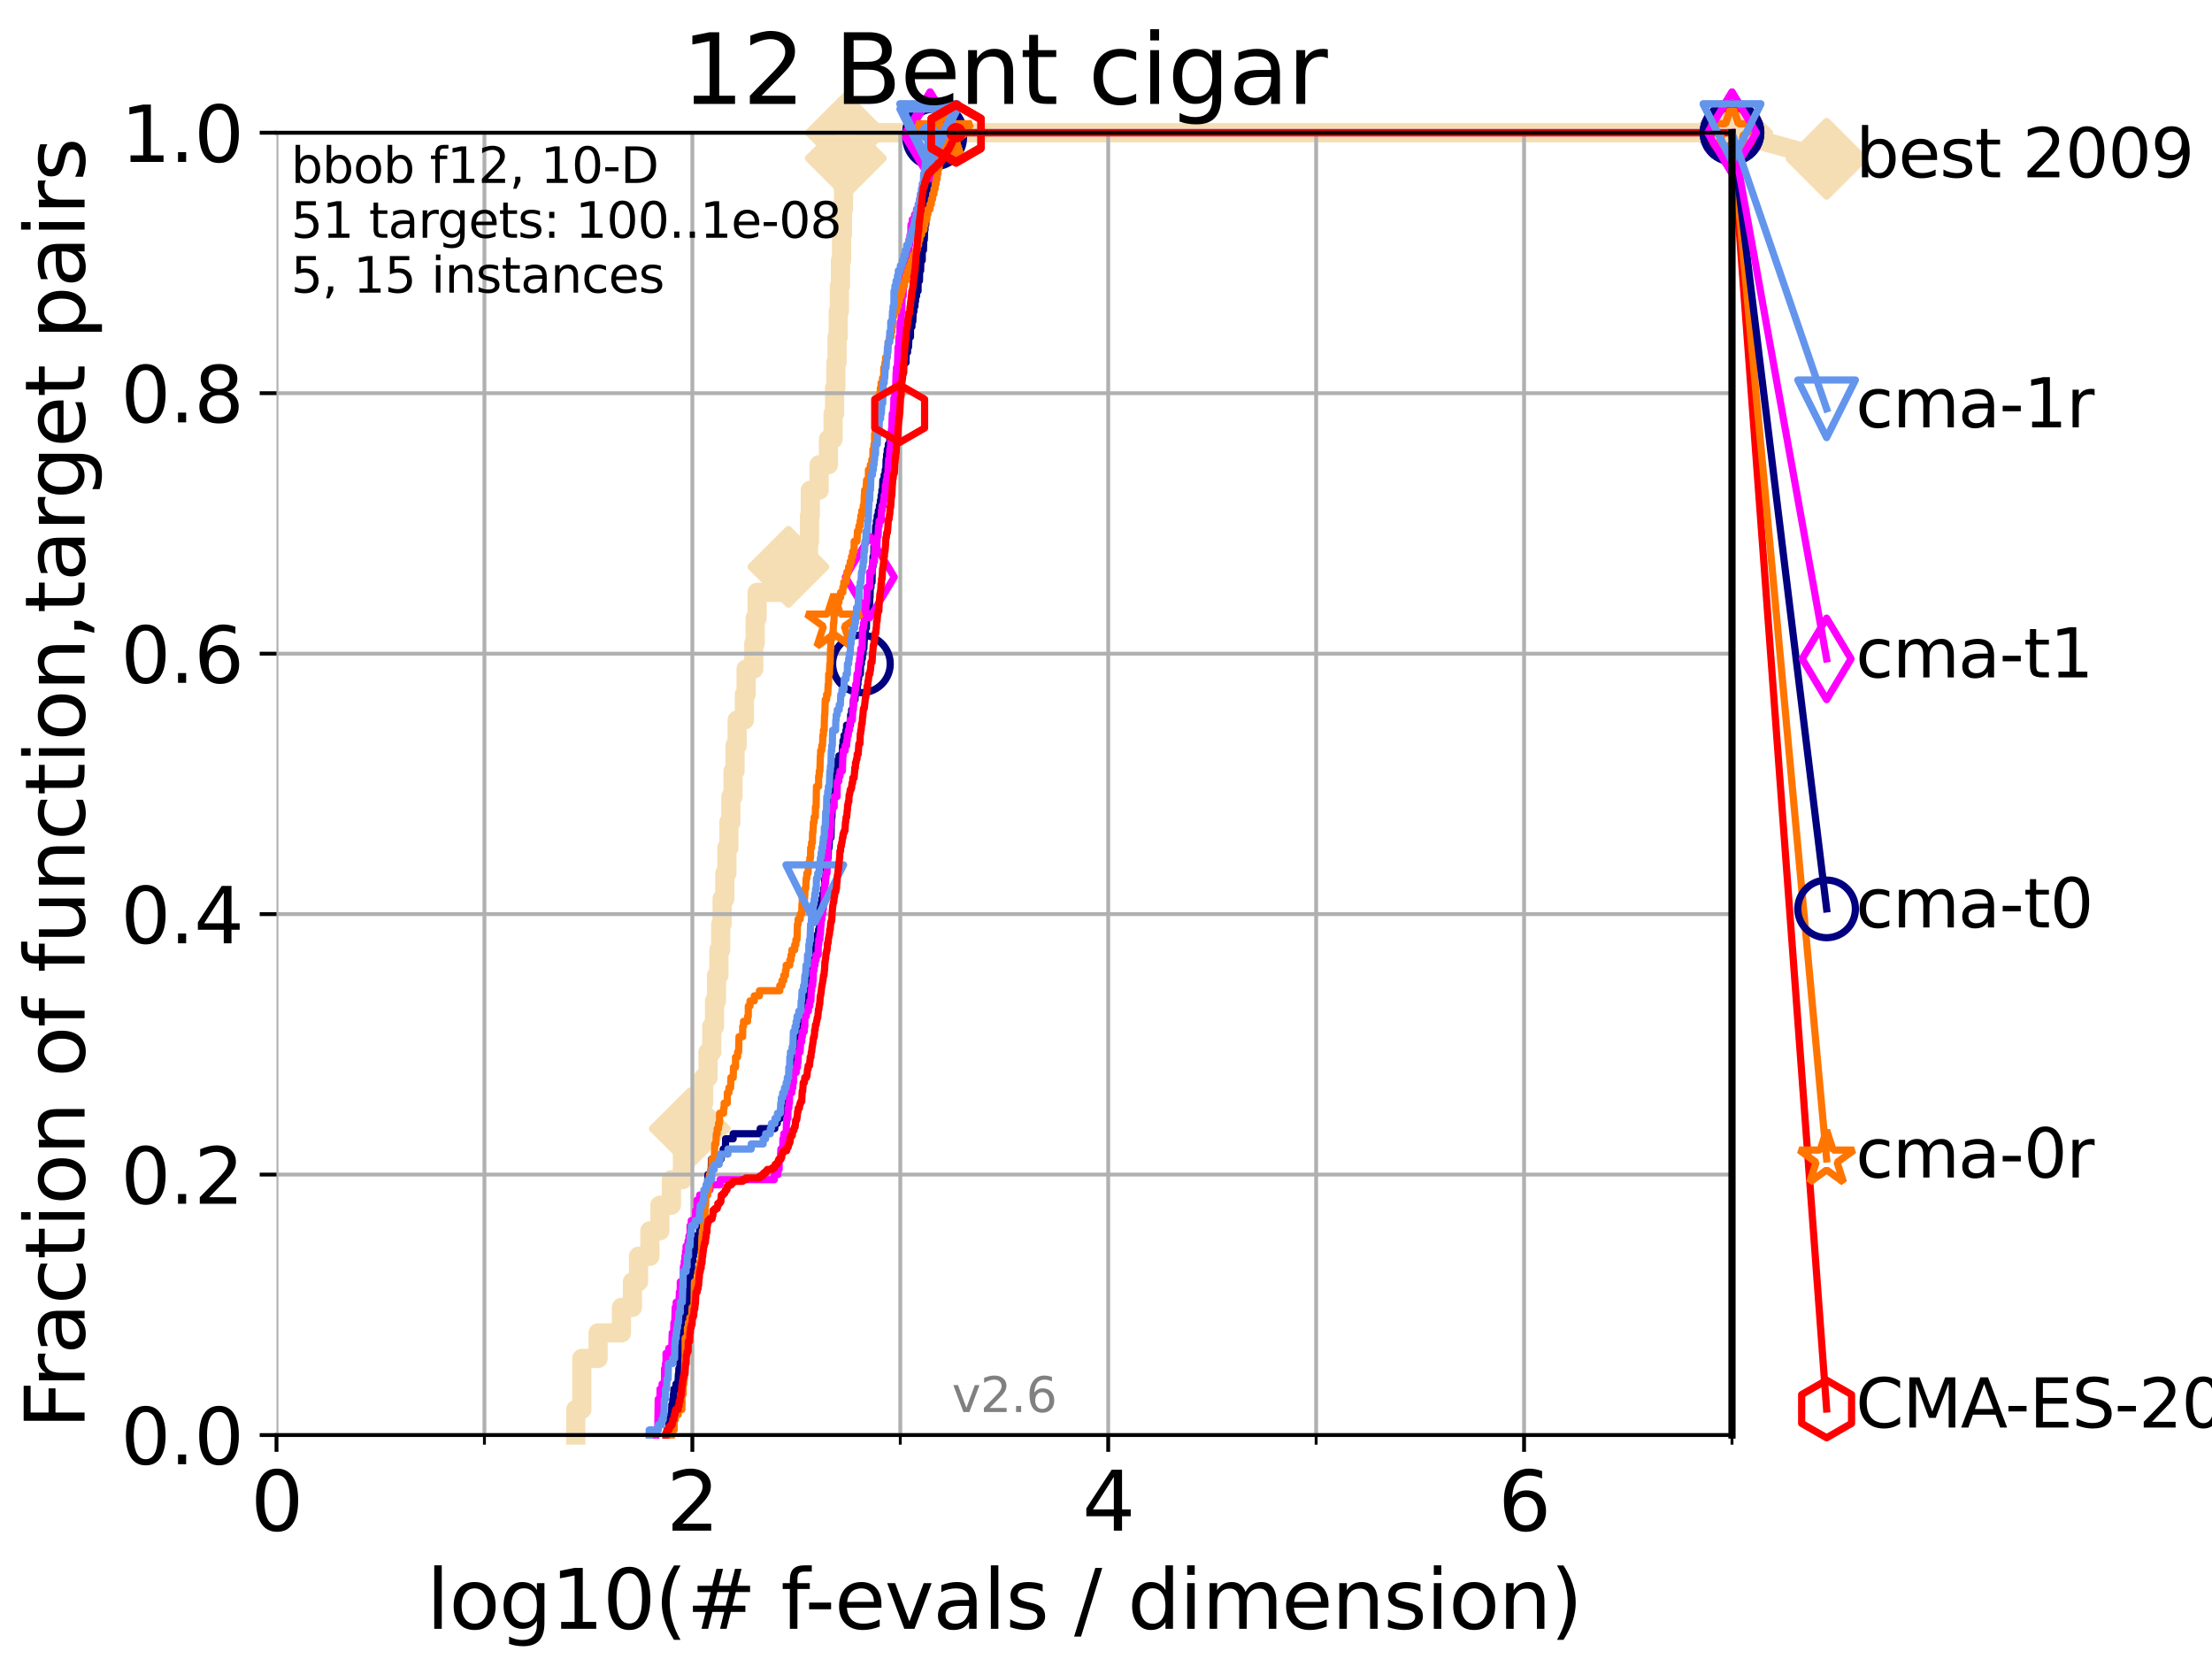 <?xml version="1.0" encoding="utf-8" standalone="no"?>
<!DOCTYPE svg PUBLIC "-//W3C//DTD SVG 1.1//EN"
  "http://www.w3.org/Graphics/SVG/1.1/DTD/svg11.dtd">
<svg xmlns:xlink="http://www.w3.org/1999/xlink" width="460.8pt" height="345.6pt" viewBox="0 0 460.8 345.6" xmlns="http://www.w3.org/2000/svg" version="1.1">
 <defs>
  <style type="text/css">*{stroke-linejoin: round; stroke-linecap: butt}</style>
 </defs>
 <g id="figure_1">
  <g id="patch_1">
   <path d="M 0 345.6 
L 460.8 345.6 
L 460.8 0 
L 0 0 
z
" style="fill: #ffffff"/>
  </g>
  <g id="axes_1">
   <g id="patch_2">
    <path d="M 57.6 298.944 
L 360.806 298.944 
L 360.806 27.648 
L 57.6 27.648 
z
" style="fill: #ffffff"/>
   </g>
   <g id="line2d_1">
    <path d="M 119.945 298.944 
L 119.945 293.624 
L 121.202 293.624 
L 121.202 282.985 
L 124.589 282.985 
L 124.589 277.666 
L 129.458 277.666 
L 129.458 272.346 
L 131.747 272.346 
L 131.747 267.027 
L 133.018 267.027 
L 133.018 261.707 
L 135.389 261.707 
L 135.389 256.388 
L 137.467 256.388 
L 137.467 251.068 
L 139.867 251.068 
L 139.867 245.749 
L 142.165 245.749 
L 142.165 240.429 
L 143.696 240.429 
L 143.696 235.11 
L 145.255 235.11 
L 145.255 229.79 
L 146.579 229.79 
L 146.579 224.471 
L 147.503 224.471 
L 147.503 219.151 
L 148.277 219.151 
L 148.277 213.832 
L 148.845 213.832 
L 148.845 208.512 
L 149.267 208.512 
L 149.267 203.192 
L 149.764 203.192 
L 149.764 197.873 
L 150.139 197.873 
L 150.139 192.553 
L 150.425 192.553 
L 150.425 187.234 
L 150.998 187.234 
L 150.998 181.914 
L 151.427 181.914 
L 151.427 176.595 
L 151.833 176.595 
L 151.833 171.275 
L 152.255 171.275 
L 152.255 165.956 
L 152.704 165.956 
L 152.704 160.636 
L 153.119 160.636 
L 153.119 155.317 
L 153.559 155.317 
L 153.559 149.997 
L 155.067 149.997 
L 155.067 144.678 
L 155.433 144.678 
L 155.433 139.358 
L 157.023 139.358 
L 157.023 134.039 
L 157.317 134.039 
L 157.317 128.719 
L 157.716 128.719 
L 157.716 123.4 
L 164.24 123.4 
L 164.24 118.08 
L 168.431 118.08 
L 168.431 112.76 
L 168.638 112.76 
L 168.638 107.441 
L 168.801 107.441 
L 168.801 102.121 
L 170.644 102.121 
L 170.644 96.802 
L 172.579 96.802 
L 172.579 91.482 
L 173.549 91.482 
L 173.549 86.163 
L 173.856 86.163 
L 173.856 80.843 
L 174.126 80.843 
L 174.126 75.524 
L 174.37 75.524 
L 174.37 70.204 
L 174.615 70.204 
L 174.615 64.885 
L 174.86 64.885 
L 174.86 59.565 
L 175.077 59.565 
L 175.077 54.246 
L 175.316 54.246 
L 175.316 48.926 
L 175.506 48.926 
L 175.506 43.607 
L 175.716 43.607 
L 175.716 38.287 
L 175.947 38.287 
L 175.947 32.968 
L 176.196 32.968 
L 176.196 27.648 
L 360.806 27.648 
" style="fill: none; stroke: #f5deb3; stroke-width: 4; stroke-linecap: square"/>
   </g>
   <g id="line2d_2">
    <defs>
     <path id="m95023958b1" d="M -0 7.778 
L 7.778 0 
L 0 -7.778 
L -7.778 -0 
z
" style="stroke: #f5deb3; stroke-width: 1.5; stroke-linejoin: miter"/>
    </defs>
    <g>
     <use xlink:href="#m95023958b1" x="143.696" y="235.11" style="fill: #f5deb3; stroke: #f5deb3; stroke-width: 1.5; stroke-linejoin: miter"/>
     <use xlink:href="#m95023958b1" x="164.24" y="118.08" style="fill: #f5deb3; stroke: #f5deb3; stroke-width: 1.5; stroke-linejoin: miter"/>
     <use xlink:href="#m95023958b1" x="176.196" y="32.968" style="fill: #f5deb3; stroke: #f5deb3; stroke-width: 1.5; stroke-linejoin: miter"/>
     <use xlink:href="#m95023958b1" x="176.196" y="27.648" style="fill: #f5deb3; stroke: #f5deb3; stroke-width: 1.5; stroke-linejoin: miter"/>
     <use xlink:href="#m95023958b1" x="360.806" y="27.648" style="fill: #f5deb3; stroke: #f5deb3; stroke-width: 1.5; stroke-linejoin: miter"/>
    </g>
   </g>
   <g id="line2d_3">
    <path style="fill: none; stroke: #f5deb3; stroke-width: 4; stroke-linecap: square"/>
    <g/>
   </g>
   <g id="line2d_4">
    <path d="M 360.806 27.648 
L 380.515 33.074 
" style="fill: none; stroke: #f5deb3; stroke-width: 4; stroke-linecap: square"/>
    <g>
     <use xlink:href="#m95023958b1" x="360.806" y="27.648" style="fill: #f5deb3; stroke: #f5deb3; stroke-width: 1.5; stroke-linejoin: miter"/>
     <use xlink:href="#m95023958b1" x="380.515" y="33.074" style="fill: #f5deb3; stroke: #f5deb3; stroke-width: 1.5; stroke-linejoin: miter"/>
    </g>
   </g>
   <g id="matplotlib.axis_1">
    <g id="xtick_1">
     <g id="line2d_5">
      <path d="M 57.6 298.944 
L 57.6 27.648 
" clip-path="url(#pd96856fba0)" style="fill: none; stroke: #b0b0b0; stroke-width: 0.8; stroke-linecap: square"/>
     </g>
     <g id="line2d_6">
      <defs>
       <path id="m878de6766f" d="M 0 0 
L 0 3.5 
" style="stroke: #000000; stroke-width: 0.8"/>
      </defs>
      <g>
       <use xlink:href="#m878de6766f" x="57.6" y="298.944" style="stroke: #000000; stroke-width: 0.8"/>
      </g>
     </g>
     <g id="text_1">
      <!-- 0 -->
      <g transform="translate(52.192 318.861)scale(0.17 -0.17)">
       <defs>
        <path id="DejaVuSans-30" d="M 2034 4250 
Q 1547 4250 1301 3770 
Q 1056 3291 1056 2328 
Q 1056 1369 1301 889 
Q 1547 409 2034 409 
Q 2525 409 2770 889 
Q 3016 1369 3016 2328 
Q 3016 3291 2770 3770 
Q 2525 4250 2034 4250 
z
M 2034 4750 
Q 2819 4750 3233 4129 
Q 3647 3509 3647 2328 
Q 3647 1150 3233 529 
Q 2819 -91 2034 -91 
Q 1250 -91 836 529 
Q 422 1150 422 2328 
Q 422 3509 836 4129 
Q 1250 4750 2034 4750 
z
" transform="scale(0.016)"/>
       </defs>
       <use xlink:href="#DejaVuSans-30"/>
      </g>
     </g>
    </g>
    <g id="xtick_2">
     <g id="line2d_7">
      <path d="M 144.23 298.944 
L 144.23 27.648 
" clip-path="url(#pd96856fba0)" style="fill: none; stroke: #b0b0b0; stroke-width: 0.8; stroke-linecap: square"/>
     </g>
     <g id="line2d_8">
      <g>
       <use xlink:href="#m878de6766f" x="144.23" y="298.944" style="stroke: #000000; stroke-width: 0.8"/>
      </g>
     </g>
     <g id="text_2">
      <!-- 2 -->
      <g transform="translate(138.822 318.861)scale(0.17 -0.17)">
       <defs>
        <path id="DejaVuSans-32" d="M 1228 531 
L 3431 531 
L 3431 0 
L 469 0 
L 469 531 
Q 828 903 1448 1529 
Q 2069 2156 2228 2338 
Q 2531 2678 2651 2914 
Q 2772 3150 2772 3378 
Q 2772 3750 2511 3984 
Q 2250 4219 1831 4219 
Q 1534 4219 1204 4116 
Q 875 4013 500 3803 
L 500 4441 
Q 881 4594 1212 4672 
Q 1544 4750 1819 4750 
Q 2544 4750 2975 4387 
Q 3406 4025 3406 3419 
Q 3406 3131 3298 2873 
Q 3191 2616 2906 2266 
Q 2828 2175 2409 1742 
Q 1991 1309 1228 531 
z
" transform="scale(0.016)"/>
       </defs>
       <use xlink:href="#DejaVuSans-32"/>
      </g>
     </g>
    </g>
    <g id="xtick_3">
     <g id="line2d_9">
      <path d="M 230.861 298.944 
L 230.861 27.648 
" clip-path="url(#pd96856fba0)" style="fill: none; stroke: #b0b0b0; stroke-width: 0.8; stroke-linecap: square"/>
     </g>
     <g id="line2d_10">
      <g>
       <use xlink:href="#m878de6766f" x="230.861" y="298.944" style="stroke: #000000; stroke-width: 0.8"/>
      </g>
     </g>
     <g id="text_3">
      <!-- 4 -->
      <g transform="translate(225.453 318.861)scale(0.17 -0.17)">
       <defs>
        <path id="DejaVuSans-34" d="M 2419 4116 
L 825 1625 
L 2419 1625 
L 2419 4116 
z
M 2253 4666 
L 3047 4666 
L 3047 1625 
L 3713 1625 
L 3713 1100 
L 3047 1100 
L 3047 0 
L 2419 0 
L 2419 1100 
L 313 1100 
L 313 1709 
L 2253 4666 
z
" transform="scale(0.016)"/>
       </defs>
       <use xlink:href="#DejaVuSans-34"/>
      </g>
     </g>
    </g>
    <g id="xtick_4">
     <g id="line2d_11">
      <path d="M 317.491 298.944 
L 317.491 27.648 
" clip-path="url(#pd96856fba0)" style="fill: none; stroke: #b0b0b0; stroke-width: 0.8; stroke-linecap: square"/>
     </g>
     <g id="line2d_12">
      <g>
       <use xlink:href="#m878de6766f" x="317.491" y="298.944" style="stroke: #000000; stroke-width: 0.8"/>
      </g>
     </g>
     <g id="text_4">
      <!-- 6 -->
      <g transform="translate(312.083 318.861)scale(0.17 -0.17)">
       <defs>
        <path id="DejaVuSans-36" d="M 2113 2584 
Q 1688 2584 1439 2293 
Q 1191 2003 1191 1497 
Q 1191 994 1439 701 
Q 1688 409 2113 409 
Q 2538 409 2786 701 
Q 3034 994 3034 1497 
Q 3034 2003 2786 2293 
Q 2538 2584 2113 2584 
z
M 3366 4563 
L 3366 3988 
Q 3128 4100 2886 4159 
Q 2644 4219 2406 4219 
Q 1781 4219 1451 3797 
Q 1122 3375 1075 2522 
Q 1259 2794 1537 2939 
Q 1816 3084 2150 3084 
Q 2853 3084 3261 2657 
Q 3669 2231 3669 1497 
Q 3669 778 3244 343 
Q 2819 -91 2113 -91 
Q 1303 -91 875 529 
Q 447 1150 447 2328 
Q 447 3434 972 4092 
Q 1497 4750 2381 4750 
Q 2619 4750 2861 4703 
Q 3103 4656 3366 4563 
z
" transform="scale(0.016)"/>
       </defs>
       <use xlink:href="#DejaVuSans-36"/>
      </g>
     </g>
    </g>
    <g id="xtick_5">
     <g id="line2d_13">
      <path d="M 100.915 298.944 
L 100.915 27.648 
" clip-path="url(#pd96856fba0)" style="fill: none; stroke: #b0b0b0; stroke-width: 0.8; stroke-linecap: square"/>
     </g>
     <g id="line2d_14">
      <defs>
       <path id="mbe8cf7111e" d="M 0 0 
L 0 2 
" style="stroke: #000000; stroke-width: 0.6"/>
      </defs>
      <g>
       <use xlink:href="#mbe8cf7111e" x="100.915" y="298.944" style="stroke: #000000; stroke-width: 0.6"/>
      </g>
     </g>
    </g>
    <g id="xtick_6">
     <g id="line2d_15">
      <path d="M 187.546 298.944 
L 187.546 27.648 
" clip-path="url(#pd96856fba0)" style="fill: none; stroke: #b0b0b0; stroke-width: 0.8; stroke-linecap: square"/>
     </g>
     <g id="line2d_16">
      <g>
       <use xlink:href="#mbe8cf7111e" x="187.546" y="298.944" style="stroke: #000000; stroke-width: 0.6"/>
      </g>
     </g>
    </g>
    <g id="xtick_7">
     <g id="line2d_17">
      <path d="M 274.176 298.944 
L 274.176 27.648 
" clip-path="url(#pd96856fba0)" style="fill: none; stroke: #b0b0b0; stroke-width: 0.8; stroke-linecap: square"/>
     </g>
     <g id="line2d_18">
      <g>
       <use xlink:href="#mbe8cf7111e" x="274.176" y="298.944" style="stroke: #000000; stroke-width: 0.6"/>
      </g>
     </g>
    </g>
    <g id="xtick_8">
     <g id="line2d_19">
      <path d="M 360.806 298.944 
L 360.806 27.648 
" clip-path="url(#pd96856fba0)" style="fill: none; stroke: #b0b0b0; stroke-width: 0.8; stroke-linecap: square"/>
     </g>
     <g id="line2d_20">
      <g>
       <use xlink:href="#mbe8cf7111e" x="360.806" y="298.944" style="stroke: #000000; stroke-width: 0.6"/>
      </g>
     </g>
    </g>
    <g id="text_5">
     <!-- log10(# f-evals / dimension) -->
     <g transform="translate(88.823 339.314)scale(0.17 -0.17)">
      <defs>
       <path id="DejaVuSans-6c" d="M 603 4863 
L 1178 4863 
L 1178 0 
L 603 0 
L 603 4863 
z
" transform="scale(0.016)"/>
       <path id="DejaVuSans-6f" d="M 1959 3097 
Q 1497 3097 1228 2736 
Q 959 2375 959 1747 
Q 959 1119 1226 758 
Q 1494 397 1959 397 
Q 2419 397 2687 759 
Q 2956 1122 2956 1747 
Q 2956 2369 2687 2733 
Q 2419 3097 1959 3097 
z
M 1959 3584 
Q 2709 3584 3137 3096 
Q 3566 2609 3566 1747 
Q 3566 888 3137 398 
Q 2709 -91 1959 -91 
Q 1206 -91 779 398 
Q 353 888 353 1747 
Q 353 2609 779 3096 
Q 1206 3584 1959 3584 
z
" transform="scale(0.016)"/>
       <path id="DejaVuSans-67" d="M 2906 1791 
Q 2906 2416 2648 2759 
Q 2391 3103 1925 3103 
Q 1463 3103 1205 2759 
Q 947 2416 947 1791 
Q 947 1169 1205 825 
Q 1463 481 1925 481 
Q 2391 481 2648 825 
Q 2906 1169 2906 1791 
z
M 3481 434 
Q 3481 -459 3084 -895 
Q 2688 -1331 1869 -1331 
Q 1566 -1331 1297 -1286 
Q 1028 -1241 775 -1147 
L 775 -588 
Q 1028 -725 1275 -790 
Q 1522 -856 1778 -856 
Q 2344 -856 2625 -561 
Q 2906 -266 2906 331 
L 2906 616 
Q 2728 306 2450 153 
Q 2172 0 1784 0 
Q 1141 0 747 490 
Q 353 981 353 1791 
Q 353 2603 747 3093 
Q 1141 3584 1784 3584 
Q 2172 3584 2450 3431 
Q 2728 3278 2906 2969 
L 2906 3500 
L 3481 3500 
L 3481 434 
z
" transform="scale(0.016)"/>
       <path id="DejaVuSans-31" d="M 794 531 
L 1825 531 
L 1825 4091 
L 703 3866 
L 703 4441 
L 1819 4666 
L 2450 4666 
L 2450 531 
L 3481 531 
L 3481 0 
L 794 0 
L 794 531 
z
" transform="scale(0.016)"/>
       <path id="DejaVuSans-28" d="M 1984 4856 
Q 1566 4138 1362 3434 
Q 1159 2731 1159 2009 
Q 1159 1288 1364 580 
Q 1569 -128 1984 -844 
L 1484 -844 
Q 1016 -109 783 600 
Q 550 1309 550 2009 
Q 550 2706 781 3412 
Q 1013 4119 1484 4856 
L 1984 4856 
z
" transform="scale(0.016)"/>
       <path id="DejaVuSans-23" d="M 3272 2816 
L 2363 2816 
L 2100 1772 
L 3016 1772 
L 3272 2816 
z
M 2803 4594 
L 2478 3297 
L 3391 3297 
L 3719 4594 
L 4219 4594 
L 3897 3297 
L 4872 3297 
L 4872 2816 
L 3775 2816 
L 3519 1772 
L 4513 1772 
L 4513 1294 
L 3397 1294 
L 3072 0 
L 2572 0 
L 2894 1294 
L 1978 1294 
L 1656 0 
L 1153 0 
L 1478 1294 
L 494 1294 
L 494 1772 
L 1594 1772 
L 1856 2816 
L 850 2816 
L 850 3297 
L 1978 3297 
L 2297 4594 
L 2803 4594 
z
" transform="scale(0.016)"/>
       <path id="DejaVuSans-20" transform="scale(0.016)"/>
       <path id="DejaVuSans-66" d="M 2375 4863 
L 2375 4384 
L 1825 4384 
Q 1516 4384 1395 4259 
Q 1275 4134 1275 3809 
L 1275 3500 
L 2222 3500 
L 2222 3053 
L 1275 3053 
L 1275 0 
L 697 0 
L 697 3053 
L 147 3053 
L 147 3500 
L 697 3500 
L 697 3744 
Q 697 4328 969 4595 
Q 1241 4863 1831 4863 
L 2375 4863 
z
" transform="scale(0.016)"/>
       <path id="DejaVuSans-2d" d="M 313 2009 
L 1997 2009 
L 1997 1497 
L 313 1497 
L 313 2009 
z
" transform="scale(0.016)"/>
       <path id="DejaVuSans-65" d="M 3597 1894 
L 3597 1613 
L 953 1613 
Q 991 1019 1311 708 
Q 1631 397 2203 397 
Q 2534 397 2845 478 
Q 3156 559 3463 722 
L 3463 178 
Q 3153 47 2828 -22 
Q 2503 -91 2169 -91 
Q 1331 -91 842 396 
Q 353 884 353 1716 
Q 353 2575 817 3079 
Q 1281 3584 2069 3584 
Q 2775 3584 3186 3129 
Q 3597 2675 3597 1894 
z
M 3022 2063 
Q 3016 2534 2758 2815 
Q 2500 3097 2075 3097 
Q 1594 3097 1305 2825 
Q 1016 2553 972 2059 
L 3022 2063 
z
" transform="scale(0.016)"/>
       <path id="DejaVuSans-76" d="M 191 3500 
L 800 3500 
L 1894 563 
L 2988 3500 
L 3597 3500 
L 2284 0 
L 1503 0 
L 191 3500 
z
" transform="scale(0.016)"/>
       <path id="DejaVuSans-61" d="M 2194 1759 
Q 1497 1759 1228 1600 
Q 959 1441 959 1056 
Q 959 750 1161 570 
Q 1363 391 1709 391 
Q 2188 391 2477 730 
Q 2766 1069 2766 1631 
L 2766 1759 
L 2194 1759 
z
M 3341 1997 
L 3341 0 
L 2766 0 
L 2766 531 
Q 2569 213 2275 61 
Q 1981 -91 1556 -91 
Q 1019 -91 701 211 
Q 384 513 384 1019 
Q 384 1609 779 1909 
Q 1175 2209 1959 2209 
L 2766 2209 
L 2766 2266 
Q 2766 2663 2505 2880 
Q 2244 3097 1772 3097 
Q 1472 3097 1187 3025 
Q 903 2953 641 2809 
L 641 3341 
Q 956 3463 1253 3523 
Q 1550 3584 1831 3584 
Q 2591 3584 2966 3190 
Q 3341 2797 3341 1997 
z
" transform="scale(0.016)"/>
       <path id="DejaVuSans-73" d="M 2834 3397 
L 2834 2853 
Q 2591 2978 2328 3040 
Q 2066 3103 1784 3103 
Q 1356 3103 1142 2972 
Q 928 2841 928 2578 
Q 928 2378 1081 2264 
Q 1234 2150 1697 2047 
L 1894 2003 
Q 2506 1872 2764 1633 
Q 3022 1394 3022 966 
Q 3022 478 2636 193 
Q 2250 -91 1575 -91 
Q 1294 -91 989 -36 
Q 684 19 347 128 
L 347 722 
Q 666 556 975 473 
Q 1284 391 1588 391 
Q 1994 391 2212 530 
Q 2431 669 2431 922 
Q 2431 1156 2273 1281 
Q 2116 1406 1581 1522 
L 1381 1569 
Q 847 1681 609 1914 
Q 372 2147 372 2553 
Q 372 3047 722 3315 
Q 1072 3584 1716 3584 
Q 2034 3584 2315 3537 
Q 2597 3491 2834 3397 
z
" transform="scale(0.016)"/>
       <path id="DejaVuSans-2f" d="M 1625 4666 
L 2156 4666 
L 531 -594 
L 0 -594 
L 1625 4666 
z
" transform="scale(0.016)"/>
       <path id="DejaVuSans-64" d="M 2906 2969 
L 2906 4863 
L 3481 4863 
L 3481 0 
L 2906 0 
L 2906 525 
Q 2725 213 2448 61 
Q 2172 -91 1784 -91 
Q 1150 -91 751 415 
Q 353 922 353 1747 
Q 353 2572 751 3078 
Q 1150 3584 1784 3584 
Q 2172 3584 2448 3432 
Q 2725 3281 2906 2969 
z
M 947 1747 
Q 947 1113 1208 752 
Q 1469 391 1925 391 
Q 2381 391 2643 752 
Q 2906 1113 2906 1747 
Q 2906 2381 2643 2742 
Q 2381 3103 1925 3103 
Q 1469 3103 1208 2742 
Q 947 2381 947 1747 
z
" transform="scale(0.016)"/>
       <path id="DejaVuSans-69" d="M 603 3500 
L 1178 3500 
L 1178 0 
L 603 0 
L 603 3500 
z
M 603 4863 
L 1178 4863 
L 1178 4134 
L 603 4134 
L 603 4863 
z
" transform="scale(0.016)"/>
       <path id="DejaVuSans-6d" d="M 3328 2828 
Q 3544 3216 3844 3400 
Q 4144 3584 4550 3584 
Q 5097 3584 5394 3201 
Q 5691 2819 5691 2113 
L 5691 0 
L 5113 0 
L 5113 2094 
Q 5113 2597 4934 2840 
Q 4756 3084 4391 3084 
Q 3944 3084 3684 2787 
Q 3425 2491 3425 1978 
L 3425 0 
L 2847 0 
L 2847 2094 
Q 2847 2600 2669 2842 
Q 2491 3084 2119 3084 
Q 1678 3084 1418 2786 
Q 1159 2488 1159 1978 
L 1159 0 
L 581 0 
L 581 3500 
L 1159 3500 
L 1159 2956 
Q 1356 3278 1631 3431 
Q 1906 3584 2284 3584 
Q 2666 3584 2933 3390 
Q 3200 3197 3328 2828 
z
" transform="scale(0.016)"/>
       <path id="DejaVuSans-6e" d="M 3513 2113 
L 3513 0 
L 2938 0 
L 2938 2094 
Q 2938 2591 2744 2837 
Q 2550 3084 2163 3084 
Q 1697 3084 1428 2787 
Q 1159 2491 1159 1978 
L 1159 0 
L 581 0 
L 581 3500 
L 1159 3500 
L 1159 2956 
Q 1366 3272 1645 3428 
Q 1925 3584 2291 3584 
Q 2894 3584 3203 3211 
Q 3513 2838 3513 2113 
z
" transform="scale(0.016)"/>
       <path id="DejaVuSans-29" d="M 513 4856 
L 1013 4856 
Q 1481 4119 1714 3412 
Q 1947 2706 1947 2009 
Q 1947 1309 1714 600 
Q 1481 -109 1013 -844 
L 513 -844 
Q 928 -128 1133 580 
Q 1338 1288 1338 2009 
Q 1338 2731 1133 3434 
Q 928 4138 513 4856 
z
" transform="scale(0.016)"/>
      </defs>
      <use xlink:href="#DejaVuSans-6c"/>
      <use xlink:href="#DejaVuSans-6f" x="27.783"/>
      <use xlink:href="#DejaVuSans-67" x="88.965"/>
      <use xlink:href="#DejaVuSans-31" x="152.441"/>
      <use xlink:href="#DejaVuSans-30" x="216.064"/>
      <use xlink:href="#DejaVuSans-28" x="279.688"/>
      <use xlink:href="#DejaVuSans-23" x="318.701"/>
      <use xlink:href="#DejaVuSans-20" x="402.49"/>
      <use xlink:href="#DejaVuSans-66" x="434.277"/>
      <use xlink:href="#DejaVuSans-2d" x="463.982"/>
      <use xlink:href="#DejaVuSans-65" x="500.066"/>
      <use xlink:href="#DejaVuSans-76" x="561.59"/>
      <use xlink:href="#DejaVuSans-61" x="620.77"/>
      <use xlink:href="#DejaVuSans-6c" x="682.049"/>
      <use xlink:href="#DejaVuSans-73" x="709.832"/>
      <use xlink:href="#DejaVuSans-20" x="761.932"/>
      <use xlink:href="#DejaVuSans-2f" x="793.719"/>
      <use xlink:href="#DejaVuSans-20" x="827.41"/>
      <use xlink:href="#DejaVuSans-64" x="859.197"/>
      <use xlink:href="#DejaVuSans-69" x="922.674"/>
      <use xlink:href="#DejaVuSans-6d" x="950.457"/>
      <use xlink:href="#DejaVuSans-65" x="1047.869"/>
      <use xlink:href="#DejaVuSans-6e" x="1109.393"/>
      <use xlink:href="#DejaVuSans-73" x="1172.771"/>
      <use xlink:href="#DejaVuSans-69" x="1224.871"/>
      <use xlink:href="#DejaVuSans-6f" x="1252.654"/>
      <use xlink:href="#DejaVuSans-6e" x="1313.836"/>
      <use xlink:href="#DejaVuSans-29" x="1377.215"/>
     </g>
    </g>
   </g>
   <g id="matplotlib.axis_2">
    <g id="ytick_1">
     <g id="line2d_21">
      <path d="M 57.6 298.944 
L 360.806 298.944 
" clip-path="url(#pd96856fba0)" style="fill: none; stroke: #b0b0b0; stroke-width: 0.8; stroke-linecap: square"/>
     </g>
     <g id="line2d_22">
      <defs>
       <path id="m2bfa153c8b" d="M 0 0 
L -3.5 0 
" style="stroke: #000000; stroke-width: 0.8"/>
      </defs>
      <g>
       <use xlink:href="#m2bfa153c8b" x="57.6" y="298.944" style="stroke: #000000; stroke-width: 0.8"/>
      </g>
     </g>
     <g id="text_6">
      <!-- 0.0 -->
      <g transform="translate(25.155 305.023)scale(0.16 -0.16)">
       <defs>
        <path id="DejaVuSans-2e" d="M 684 794 
L 1344 794 
L 1344 0 
L 684 0 
L 684 794 
z
" transform="scale(0.016)"/>
       </defs>
       <use xlink:href="#DejaVuSans-30"/>
       <use xlink:href="#DejaVuSans-2e" x="63.623"/>
       <use xlink:href="#DejaVuSans-30" x="95.41"/>
      </g>
     </g>
    </g>
    <g id="ytick_2">
     <g id="line2d_23">
      <path d="M 57.6 244.685 
L 360.806 244.685 
" clip-path="url(#pd96856fba0)" style="fill: none; stroke: #b0b0b0; stroke-width: 0.8; stroke-linecap: square"/>
     </g>
     <g id="line2d_24">
      <g>
       <use xlink:href="#m2bfa153c8b" x="57.6" y="244.685" style="stroke: #000000; stroke-width: 0.8"/>
      </g>
     </g>
     <g id="text_7">
      <!-- 0.2 -->
      <g transform="translate(25.155 250.764)scale(0.16 -0.16)">
       <use xlink:href="#DejaVuSans-30"/>
       <use xlink:href="#DejaVuSans-2e" x="63.623"/>
       <use xlink:href="#DejaVuSans-32" x="95.41"/>
      </g>
     </g>
    </g>
    <g id="ytick_3">
     <g id="line2d_25">
      <path d="M 57.6 190.426 
L 360.806 190.426 
" clip-path="url(#pd96856fba0)" style="fill: none; stroke: #b0b0b0; stroke-width: 0.8; stroke-linecap: square"/>
     </g>
     <g id="line2d_26">
      <g>
       <use xlink:href="#m2bfa153c8b" x="57.6" y="190.426" style="stroke: #000000; stroke-width: 0.8"/>
      </g>
     </g>
     <g id="text_8">
      <!-- 0.4 -->
      <g transform="translate(25.155 196.504)scale(0.16 -0.16)">
       <use xlink:href="#DejaVuSans-30"/>
       <use xlink:href="#DejaVuSans-2e" x="63.623"/>
       <use xlink:href="#DejaVuSans-34" x="95.41"/>
      </g>
     </g>
    </g>
    <g id="ytick_4">
     <g id="line2d_27">
      <path d="M 57.6 136.166 
L 360.806 136.166 
" clip-path="url(#pd96856fba0)" style="fill: none; stroke: #b0b0b0; stroke-width: 0.8; stroke-linecap: square"/>
     </g>
     <g id="line2d_28">
      <g>
       <use xlink:href="#m2bfa153c8b" x="57.6" y="136.166" style="stroke: #000000; stroke-width: 0.8"/>
      </g>
     </g>
     <g id="text_9">
      <!-- 0.6 -->
      <g transform="translate(25.155 142.245)scale(0.16 -0.16)">
       <use xlink:href="#DejaVuSans-30"/>
       <use xlink:href="#DejaVuSans-2e" x="63.623"/>
       <use xlink:href="#DejaVuSans-36" x="95.41"/>
      </g>
     </g>
    </g>
    <g id="ytick_5">
     <g id="line2d_29">
      <path d="M 57.6 81.907 
L 360.806 81.907 
" clip-path="url(#pd96856fba0)" style="fill: none; stroke: #b0b0b0; stroke-width: 0.8; stroke-linecap: square"/>
     </g>
     <g id="line2d_30">
      <g>
       <use xlink:href="#m2bfa153c8b" x="57.6" y="81.907" style="stroke: #000000; stroke-width: 0.8"/>
      </g>
     </g>
     <g id="text_10">
      <!-- 0.8 -->
      <g transform="translate(25.155 87.986)scale(0.16 -0.16)">
       <defs>
        <path id="DejaVuSans-38" d="M 2034 2216 
Q 1584 2216 1326 1975 
Q 1069 1734 1069 1313 
Q 1069 891 1326 650 
Q 1584 409 2034 409 
Q 2484 409 2743 651 
Q 3003 894 3003 1313 
Q 3003 1734 2745 1975 
Q 2488 2216 2034 2216 
z
M 1403 2484 
Q 997 2584 770 2862 
Q 544 3141 544 3541 
Q 544 4100 942 4425 
Q 1341 4750 2034 4750 
Q 2731 4750 3128 4425 
Q 3525 4100 3525 3541 
Q 3525 3141 3298 2862 
Q 3072 2584 2669 2484 
Q 3125 2378 3379 2068 
Q 3634 1759 3634 1313 
Q 3634 634 3220 271 
Q 2806 -91 2034 -91 
Q 1263 -91 848 271 
Q 434 634 434 1313 
Q 434 1759 690 2068 
Q 947 2378 1403 2484 
z
M 1172 3481 
Q 1172 3119 1398 2916 
Q 1625 2713 2034 2713 
Q 2441 2713 2670 2916 
Q 2900 3119 2900 3481 
Q 2900 3844 2670 4047 
Q 2441 4250 2034 4250 
Q 1625 4250 1398 4047 
Q 1172 3844 1172 3481 
z
" transform="scale(0.016)"/>
       </defs>
       <use xlink:href="#DejaVuSans-30"/>
       <use xlink:href="#DejaVuSans-2e" x="63.623"/>
       <use xlink:href="#DejaVuSans-38" x="95.41"/>
      </g>
     </g>
    </g>
    <g id="ytick_6">
     <g id="line2d_31">
      <path d="M 57.6 27.648 
L 360.806 27.648 
" clip-path="url(#pd96856fba0)" style="fill: none; stroke: #b0b0b0; stroke-width: 0.8; stroke-linecap: square"/>
     </g>
     <g id="line2d_32">
      <g>
       <use xlink:href="#m2bfa153c8b" x="57.6" y="27.648" style="stroke: #000000; stroke-width: 0.8"/>
      </g>
     </g>
     <g id="text_11">
      <!-- 1.0 -->
      <g transform="translate(25.155 33.727)scale(0.16 -0.16)">
       <use xlink:href="#DejaVuSans-31"/>
       <use xlink:href="#DejaVuSans-2e" x="63.623"/>
       <use xlink:href="#DejaVuSans-30" x="95.41"/>
      </g>
     </g>
    </g>
    <g id="text_12">
     <!-- Fraction of function,target pairs -->
     <g transform="translate(17.62 297.681)rotate(-90)scale(0.17 -0.17)">
      <defs>
       <path id="DejaVuSans-46" d="M 628 4666 
L 3309 4666 
L 3309 4134 
L 1259 4134 
L 1259 2759 
L 3109 2759 
L 3109 2228 
L 1259 2228 
L 1259 0 
L 628 0 
L 628 4666 
z
" transform="scale(0.016)"/>
       <path id="DejaVuSans-72" d="M 2631 2963 
Q 2534 3019 2420 3045 
Q 2306 3072 2169 3072 
Q 1681 3072 1420 2755 
Q 1159 2438 1159 1844 
L 1159 0 
L 581 0 
L 581 3500 
L 1159 3500 
L 1159 2956 
Q 1341 3275 1631 3429 
Q 1922 3584 2338 3584 
Q 2397 3584 2469 3576 
Q 2541 3569 2628 3553 
L 2631 2963 
z
" transform="scale(0.016)"/>
       <path id="DejaVuSans-63" d="M 3122 3366 
L 3122 2828 
Q 2878 2963 2633 3030 
Q 2388 3097 2138 3097 
Q 1578 3097 1268 2742 
Q 959 2388 959 1747 
Q 959 1106 1268 751 
Q 1578 397 2138 397 
Q 2388 397 2633 464 
Q 2878 531 3122 666 
L 3122 134 
Q 2881 22 2623 -34 
Q 2366 -91 2075 -91 
Q 1284 -91 818 406 
Q 353 903 353 1747 
Q 353 2603 823 3093 
Q 1294 3584 2113 3584 
Q 2378 3584 2631 3529 
Q 2884 3475 3122 3366 
z
" transform="scale(0.016)"/>
       <path id="DejaVuSans-74" d="M 1172 4494 
L 1172 3500 
L 2356 3500 
L 2356 3053 
L 1172 3053 
L 1172 1153 
Q 1172 725 1289 603 
Q 1406 481 1766 481 
L 2356 481 
L 2356 0 
L 1766 0 
Q 1100 0 847 248 
Q 594 497 594 1153 
L 594 3053 
L 172 3053 
L 172 3500 
L 594 3500 
L 594 4494 
L 1172 4494 
z
" transform="scale(0.016)"/>
       <path id="DejaVuSans-75" d="M 544 1381 
L 544 3500 
L 1119 3500 
L 1119 1403 
Q 1119 906 1312 657 
Q 1506 409 1894 409 
Q 2359 409 2629 706 
Q 2900 1003 2900 1516 
L 2900 3500 
L 3475 3500 
L 3475 0 
L 2900 0 
L 2900 538 
Q 2691 219 2414 64 
Q 2138 -91 1772 -91 
Q 1169 -91 856 284 
Q 544 659 544 1381 
z
M 1991 3584 
L 1991 3584 
z
" transform="scale(0.016)"/>
       <path id="DejaVuSans-2c" d="M 750 794 
L 1409 794 
L 1409 256 
L 897 -744 
L 494 -744 
L 750 256 
L 750 794 
z
" transform="scale(0.016)"/>
       <path id="DejaVuSans-70" d="M 1159 525 
L 1159 -1331 
L 581 -1331 
L 581 3500 
L 1159 3500 
L 1159 2969 
Q 1341 3281 1617 3432 
Q 1894 3584 2278 3584 
Q 2916 3584 3314 3078 
Q 3713 2572 3713 1747 
Q 3713 922 3314 415 
Q 2916 -91 2278 -91 
Q 1894 -91 1617 61 
Q 1341 213 1159 525 
z
M 3116 1747 
Q 3116 2381 2855 2742 
Q 2594 3103 2138 3103 
Q 1681 3103 1420 2742 
Q 1159 2381 1159 1747 
Q 1159 1113 1420 752 
Q 1681 391 2138 391 
Q 2594 391 2855 752 
Q 3116 1113 3116 1747 
z
" transform="scale(0.016)"/>
      </defs>
      <use xlink:href="#DejaVuSans-46"/>
      <use xlink:href="#DejaVuSans-72" x="50.27"/>
      <use xlink:href="#DejaVuSans-61" x="91.383"/>
      <use xlink:href="#DejaVuSans-63" x="152.662"/>
      <use xlink:href="#DejaVuSans-74" x="207.643"/>
      <use xlink:href="#DejaVuSans-69" x="246.852"/>
      <use xlink:href="#DejaVuSans-6f" x="274.635"/>
      <use xlink:href="#DejaVuSans-6e" x="335.816"/>
      <use xlink:href="#DejaVuSans-20" x="399.195"/>
      <use xlink:href="#DejaVuSans-6f" x="430.982"/>
      <use xlink:href="#DejaVuSans-66" x="492.164"/>
      <use xlink:href="#DejaVuSans-20" x="527.369"/>
      <use xlink:href="#DejaVuSans-66" x="559.156"/>
      <use xlink:href="#DejaVuSans-75" x="594.361"/>
      <use xlink:href="#DejaVuSans-6e" x="657.74"/>
      <use xlink:href="#DejaVuSans-63" x="721.119"/>
      <use xlink:href="#DejaVuSans-74" x="776.1"/>
      <use xlink:href="#DejaVuSans-69" x="815.309"/>
      <use xlink:href="#DejaVuSans-6f" x="843.092"/>
      <use xlink:href="#DejaVuSans-6e" x="904.273"/>
      <use xlink:href="#DejaVuSans-2c" x="967.652"/>
      <use xlink:href="#DejaVuSans-74" x="999.439"/>
      <use xlink:href="#DejaVuSans-61" x="1038.648"/>
      <use xlink:href="#DejaVuSans-72" x="1099.928"/>
      <use xlink:href="#DejaVuSans-67" x="1139.291"/>
      <use xlink:href="#DejaVuSans-65" x="1202.768"/>
      <use xlink:href="#DejaVuSans-74" x="1264.291"/>
      <use xlink:href="#DejaVuSans-20" x="1303.5"/>
      <use xlink:href="#DejaVuSans-70" x="1335.287"/>
      <use xlink:href="#DejaVuSans-61" x="1398.764"/>
      <use xlink:href="#DejaVuSans-69" x="1460.043"/>
      <use xlink:href="#DejaVuSans-72" x="1487.826"/>
      <use xlink:href="#DejaVuSans-73" x="1528.939"/>
     </g>
    </g>
   </g>
   <g id="line2d_33">
    <defs>
     <path id="mcad58f7e0b" d="M 0 1.5 
C 0.398 1.5 0.779 1.342 1.061 1.061 
C 1.342 0.779 1.5 0.398 1.5 0 
C 1.5 -0.398 1.342 -0.779 1.061 -1.061 
C 0.779 -1.342 0.398 -1.5 0 -1.5 
C -0.398 -1.5 -0.779 -1.342 -1.061 -1.061 
C -1.342 -0.779 -1.5 -0.398 -1.5 0 
C -1.5 0.398 -1.342 0.779 -1.061 1.061 
C -0.779 1.342 -0.398 1.5 0 1.5 
z
" style="stroke: #f5deb3"/>
    </defs>
    <g>
     <use xlink:href="#mcad58f7e0b" x="176.196" y="27.648" style="fill: #f5deb3; stroke: #f5deb3"/>
     <use xlink:href="#mcad58f7e0b" x="176.196" y="27.648" style="fill: #f5deb3; stroke: #f5deb3"/>
    </g>
   </g>
   <g id="line2d_34">
    <defs>
     <path id="mfddb01d24d" d="M 0 1.5 
C 0.398 1.5 0.779 1.342 1.061 1.061 
C 1.342 0.779 1.5 0.398 1.5 0 
C 1.5 -0.398 1.342 -0.779 1.061 -1.061 
C 0.779 -1.342 0.398 -1.5 0 -1.5 
C -0.398 -1.5 -0.779 -1.342 -1.061 -1.061 
C -1.342 -0.779 -1.5 -0.398 -1.5 0 
C -1.5 0.398 -1.342 0.779 -1.061 1.061 
C -0.779 1.342 -0.398 1.5 0 1.5 
z
" style="stroke: #000080"/>
    </defs>
    <g>
     <use xlink:href="#mfddb01d24d" x="194.706" y="27.648" style="fill: #000080; stroke: #000080"/>
     <use xlink:href="#mfddb01d24d" x="194.706" y="27.648" style="fill: #000080; stroke: #000080"/>
    </g>
   </g>
   <g id="line2d_35">
    <path d="M 138.944 298.944 
L 138.944 297.88 
L 139.338 297.88 
L 139.387 295.752 
L 139.701 295.752 
L 139.701 294.688 
L 139.891 294.688 
L 139.962 292.561 
L 140.15 292.561 
L 140.15 291.497 
L 140.266 291.497 
L 140.266 290.433 
L 140.382 290.433 
L 140.382 289.369 
L 140.816 289.369 
L 140.816 288.305 
L 141.217 288.305 
L 141.327 286.177 
L 141.415 286.177 
L 141.415 285.113 
L 141.632 285.113 
L 141.632 282.985 
L 141.783 282.985 
L 141.783 281.922 
L 141.911 281.922 
L 141.932 279.794 
L 142.123 279.794 
L 142.186 277.666 
L 142.394 277.666 
L 142.415 274.474 
L 142.518 274.474 
L 142.518 273.41 
L 142.865 273.41 
L 142.865 272.346 
L 143.166 272.346 
L 143.166 271.282 
L 143.345 271.282 
L 143.345 270.219 
L 143.482 270.219 
L 143.521 267.027 
L 143.638 267.027 
L 143.638 265.963 
L 143.754 265.963 
L 143.754 264.899 
L 144.079 264.899 
L 144.079 262.771 
L 144.305 262.771 
L 144.305 261.707 
L 144.473 261.707 
L 144.473 260.643 
L 144.841 260.643 
L 144.914 257.452 
L 145.73 257.452 
L 145.765 255.324 
L 146.177 255.324 
L 146.244 253.196 
L 146.396 253.196 
L 146.496 250.004 
L 146.778 250.004 
L 146.778 248.94 
L 147.328 248.94 
L 147.424 245.749 
L 147.471 245.749 
L 147.471 244.685 
L 148.155 244.685 
L 148.201 241.493 
L 150.194 241.493 
L 150.194 240.429 
L 150.654 240.429 
L 150.654 239.365 
L 151.116 239.365 
L 151.155 237.237 
L 152.728 237.237 
L 152.728 236.174 
L 158.357 236.174 
L 158.357 235.11 
L 161.407 235.11 
L 161.407 234.046 
L 161.928 234.046 
L 161.928 232.982 
L 162.563 232.982 
L 162.563 231.918 
L 162.817 231.918 
L 162.817 230.854 
L 163.246 230.854 
L 163.294 228.726 
L 163.572 228.726 
L 163.572 227.662 
L 163.965 227.662 
L 163.965 226.598 
L 164.077 226.598 
L 164.077 225.534 
L 164.298 225.534 
L 164.298 224.471 
L 164.562 224.471 
L 164.562 223.407 
L 164.853 223.407 
L 164.872 221.279 
L 165.072 221.279 
L 165.072 220.215 
L 165.226 220.215 
L 165.226 219.151 
L 165.441 219.151 
L 165.441 218.087 
L 165.94 218.087 
L 165.94 217.023 
L 166.076 217.023 
L 166.076 215.959 
L 166.322 215.959 
L 166.38 213.832 
L 166.73 213.832 
L 166.73 212.768 
L 166.928 212.768 
L 167.012 210.64 
L 167.356 210.64 
L 167.356 209.576 
L 167.899 209.576 
L 167.899 208.512 
L 168.058 208.512 
L 168.058 207.448 
L 168.322 207.448 
L 168.322 206.384 
L 168.467 206.384 
L 168.467 205.32 
L 168.602 205.32 
L 168.602 204.256 
L 168.862 204.256 
L 168.862 203.192 
L 169.055 203.192 
L 169.055 202.129 
L 169.374 202.129 
L 169.374 201.065 
L 169.643 201.065 
L 169.692 197.873 
L 169.924 197.873 
L 169.924 196.809 
L 170.21 196.809 
L 170.252 194.681 
L 170.528 194.681 
L 170.528 193.617 
L 170.7 193.617 
L 170.787 189.362 
L 170.915 189.362 
L 170.915 188.298 
L 171.191 188.298 
L 171.191 187.234 
L 171.414 187.234 
L 171.414 186.17 
L 171.577 186.17 
L 171.577 185.106 
L 171.748 185.106 
L 171.826 182.978 
L 172.003 182.978 
L 172.003 181.914 
L 172.119 181.914 
L 172.191 179.787 
L 172.34 179.787 
L 172.34 178.723 
L 172.504 178.723 
L 172.587 176.595 
L 172.716 176.595 
L 172.802 174.467 
L 173.109 174.467 
L 173.214 170.211 
L 173.31 170.211 
L 173.394 167.02 
L 173.474 167.02 
L 173.474 165.956 
L 173.762 165.956 
L 173.762 164.892 
L 173.988 164.892 
L 174.019 162.764 
L 174.13 162.764 
L 174.23 159.572 
L 174.298 159.572 
L 174.298 158.508 
L 174.772 158.508 
L 174.772 157.445 
L 175.449 157.445 
L 175.517 155.317 
L 175.62 155.317 
L 175.62 154.253 
L 175.828 154.253 
L 175.828 153.189 
L 176.221 153.189 
L 176.221 152.125 
L 176.351 152.125 
L 176.351 151.061 
L 177.162 151.061 
L 177.207 148.933 
L 177.402 148.933 
L 177.402 147.869 
L 177.719 147.869 
L 177.791 145.742 
L 178.12 145.742 
L 178.12 144.678 
L 178.306 144.678 
L 178.306 143.614 
L 178.605 143.614 
L 178.605 142.55 
L 178.734 142.55 
L 178.734 141.486 
L 178.866 141.486 
L 178.866 140.422 
L 179.224 140.422 
L 179.262 138.294 
L 179.453 138.294 
L 179.453 137.23 
L 179.649 137.23 
L 179.649 136.166 
L 179.783 136.166 
L 179.783 135.102 
L 179.961 135.102 
L 180.048 132.975 
L 180.191 132.975 
L 180.28 130.847 
L 180.492 130.847 
L 180.533 128.719 
L 180.723 128.719 
L 180.779 126.591 
L 181.121 126.591 
L 181.193 124.463 
L 181.243 124.463 
L 181.277 122.336 
L 181.436 122.336 
L 181.436 121.272 
L 181.664 121.272 
L 181.705 118.08 
L 181.851 118.08 
L 181.861 115.952 
L 182.038 115.952 
L 182.051 113.824 
L 182.189 113.824 
L 182.246 111.697 
L 182.341 111.697 
L 182.425 109.569 
L 182.575 109.569 
L 182.575 108.505 
L 182.734 108.505 
L 182.734 107.441 
L 182.965 107.441 
L 182.965 106.377 
L 183.197 106.377 
L 183.197 105.313 
L 183.404 105.313 
L 183.404 104.249 
L 183.558 104.249 
L 183.558 103.185 
L 183.707 103.185 
L 183.707 102.121 
L 183.851 102.121 
L 183.915 99.994 
L 184.187 99.994 
L 184.187 98.93 
L 184.409 98.93 
L 184.409 97.866 
L 184.541 97.866 
L 184.59 95.738 
L 184.695 95.738 
L 184.695 94.674 
L 184.837 94.674 
L 184.837 93.61 
L 185.053 93.61 
L 185.053 92.546 
L 185.351 92.546 
L 185.381 90.418 
L 185.922 90.418 
L 185.932 88.291 
L 186.581 88.291 
L 186.668 86.163 
L 187.102 86.163 
L 187.131 84.035 
L 187.334 84.035 
L 187.402 81.907 
L 187.589 81.907 
L 187.686 79.779 
L 187.71 79.779 
L 187.71 78.715 
L 188.01 78.715 
L 188.01 77.652 
L 188.24 77.652 
L 188.276 75.524 
L 188.737 75.524 
L 188.771 73.396 
L 189.059 73.396 
L 189.059 72.332 
L 189.256 72.332 
L 189.362 70.204 
L 189.669 70.204 
L 189.677 68.076 
L 189.972 68.076 
L 189.972 67.013 
L 190.145 67.013 
L 190.245 64.885 
L 190.386 64.885 
L 190.386 63.821 
L 190.599 63.821 
L 190.599 62.757 
L 190.726 62.757 
L 190.726 61.693 
L 190.933 61.693 
L 190.933 60.629 
L 191.245 60.629 
L 191.266 58.501 
L 191.539 58.501 
L 191.589 56.373 
L 191.784 56.373 
L 191.836 54.246 
L 192.117 54.246 
L 192.125 52.118 
L 192.372 52.118 
L 192.438 49.99 
L 192.546 49.99 
L 192.63 47.862 
L 192.704 47.862 
L 192.704 46.798 
L 192.871 46.798 
L 192.922 44.67 
L 192.995 44.67 
L 193.051 42.543 
L 193.156 42.543 
L 193.238 40.415 
L 193.309 40.415 
L 193.382 38.287 
L 193.448 38.287 
L 193.448 37.223 
L 193.592 37.223 
L 193.592 36.159 
L 193.792 36.159 
L 193.792 35.095 
L 193.911 35.095 
L 193.965 32.968 
L 194.085 32.968 
L 194.085 31.904 
L 194.253 31.904 
L 194.351 29.776 
L 194.474 29.776 
L 194.474 28.712 
L 194.706 28.712 
L 194.706 27.648 
L 360.806 27.648 
L 360.806 27.648 
" style="fill: none; stroke: #000080; stroke-width: 1.5; stroke-linecap: square"/>
   </g>
   <g id="line2d_36">
    <defs>
     <path id="m41293e1795" d="M 0 6 
C 1.591 6 3.117 5.368 4.243 4.243 
C 5.368 3.117 6 1.591 6 0 
C 6 -1.591 5.368 -3.117 4.243 -4.243 
C 3.117 -5.368 1.591 -6 0 -6 
C -1.591 -6 -3.117 -5.368 -4.243 -4.243 
C -5.368 -3.117 -6 -1.591 -6 0 
C -6 1.591 -5.368 3.117 -4.243 4.243 
C -3.117 5.368 -1.591 6 0 6 
z
" style="stroke: #000080; stroke-width: 1.5"/>
    </defs>
    <g>
     <use xlink:href="#m41293e1795" x="179.453" y="138.294" style="fill-opacity: 0; stroke: #000080; stroke-width: 1.5"/>
     <use xlink:href="#m41293e1795" x="194.706" y="28.712" style="fill-opacity: 0; stroke: #000080; stroke-width: 1.5"/>
     <use xlink:href="#m41293e1795" x="194.706" y="27.648" style="fill-opacity: 0; stroke: #000080; stroke-width: 1.5"/>
     <use xlink:href="#m41293e1795" x="194.706" y="27.648" style="fill-opacity: 0; stroke: #000080; stroke-width: 1.5"/>
     <use xlink:href="#m41293e1795" x="360.806" y="27.648" style="fill-opacity: 0; stroke: #000080; stroke-width: 1.5"/>
    </g>
   </g>
   <g id="line2d_37">
    <path style="fill: none; stroke: #000080; stroke-width: 1.5; stroke-linecap: square"/>
    <g/>
   </g>
   <g id="line2d_38">
    <defs>
     <path id="mc796ff38e3" d="M 0 1.5 
C 0.398 1.5 0.779 1.342 1.061 1.061 
C 1.342 0.779 1.5 0.398 1.5 0 
C 1.5 -0.398 1.342 -0.779 1.061 -1.061 
C 0.779 -1.342 0.398 -1.5 0 -1.5 
C -0.398 -1.5 -0.779 -1.342 -1.061 -1.061 
C -1.342 -0.779 -1.5 -0.398 -1.5 0 
C -1.5 0.398 -1.342 0.779 -1.061 1.061 
C -0.779 1.342 -0.398 1.5 0 1.5 
z
" style="stroke: #ff00ff"/>
    </defs>
    <g>
     <use xlink:href="#mc796ff38e3" x="193.761" y="27.648" style="fill: #ff00ff; stroke: #ff00ff"/>
     <use xlink:href="#mc796ff38e3" x="193.761" y="27.648" style="fill: #ff00ff; stroke: #ff00ff"/>
    </g>
   </g>
   <g id="line2d_39">
    <path d="M 136.641 298.944 
L 136.641 297.88 
L 137.031 297.88 
L 137.113 291.497 
L 137.467 291.497 
L 137.494 289.369 
L 137.92 289.369 
L 137.92 288.305 
L 138.413 288.305 
L 138.439 285.113 
L 138.617 285.113 
L 138.617 284.049 
L 138.743 284.049 
L 138.743 281.922 
L 139.314 281.922 
L 139.314 280.858 
L 139.938 280.858 
L 140.033 277.666 
L 140.336 277.666 
L 140.382 275.538 
L 140.566 275.538 
L 140.657 272.346 
L 140.861 272.346 
L 140.861 271.282 
L 141.459 271.282 
L 141.524 269.155 
L 141.697 269.155 
L 141.718 267.027 
L 142.269 267.027 
L 142.373 263.835 
L 142.539 263.835 
L 142.539 262.771 
L 142.662 262.771 
L 142.662 261.707 
L 142.804 261.707 
L 142.804 260.643 
L 142.926 260.643 
L 142.926 259.579 
L 143.325 259.579 
L 143.325 258.516 
L 143.521 258.516 
L 143.521 257.452 
L 143.754 257.452 
L 143.754 255.324 
L 144.003 255.324 
L 144.003 254.26 
L 144.878 254.26 
L 144.914 252.132 
L 145.202 252.132 
L 145.202 250.004 
L 145.748 250.004 
L 145.748 248.94 
L 146.941 248.94 
L 146.941 247.877 
L 147.894 247.877 
L 147.894 246.813 
L 150.001 246.813 
L 150.001 245.749 
L 161.301 245.749 
L 161.301 244.685 
L 162.052 244.685 
L 162.052 243.621 
L 162.299 243.621 
L 162.32 241.493 
L 162.563 241.493 
L 162.67 239.365 
L 163.061 239.365 
L 163.095 237.237 
L 163.281 237.237 
L 163.281 236.174 
L 163.773 236.174 
L 163.826 234.046 
L 163.886 234.046 
L 163.886 232.982 
L 164.129 232.982 
L 164.162 230.854 
L 164.33 230.854 
L 164.33 229.79 
L 164.466 229.79 
L 164.479 227.662 
L 164.941 227.662 
L 164.941 226.598 
L 165.165 226.598 
L 165.165 225.534 
L 165.3 225.534 
L 165.3 223.407 
L 165.868 223.407 
L 165.868 222.343 
L 166.129 222.343 
L 166.129 221.279 
L 166.263 221.279 
L 166.275 219.151 
L 166.673 219.151 
L 166.764 217.023 
L 167.018 217.023 
L 167.018 215.959 
L 167.152 215.959 
L 167.152 214.895 
L 167.542 214.895 
L 167.542 213.832 
L 167.667 213.832 
L 167.673 211.704 
L 167.968 211.704 
L 167.968 210.64 
L 168.405 210.64 
L 168.405 209.576 
L 168.689 209.576 
L 168.689 208.512 
L 168.923 208.512 
L 168.989 206.384 
L 169.085 206.384 
L 169.085 205.32 
L 169.299 205.32 
L 169.299 204.256 
L 169.413 204.256 
L 169.423 202.129 
L 169.6 202.129 
L 169.6 201.065 
L 169.784 201.065 
L 169.784 200.001 
L 170.005 200.001 
L 170.005 198.937 
L 170.431 198.937 
L 170.463 196.809 
L 170.552 196.809 
L 170.552 195.745 
L 170.792 195.745 
L 170.792 194.681 
L 170.906 194.681 
L 171.01 192.553 
L 171.056 192.553 
L 171.056 191.49 
L 171.213 191.49 
L 171.213 190.426 
L 171.383 190.426 
L 171.383 189.362 
L 171.524 189.362 
L 171.524 188.298 
L 171.678 188.298 
L 171.735 185.106 
L 171.83 185.106 
L 171.83 184.042 
L 171.96 184.042 
L 172.046 181.914 
L 172.289 181.914 
L 172.348 179.787 
L 172.407 179.787 
L 172.474 175.531 
L 172.575 175.531 
L 172.575 174.467 
L 172.868 174.467 
L 172.975 172.339 
L 173.032 172.339 
L 173.125 169.147 
L 173.21 169.147 
L 173.21 168.084 
L 173.77 168.084 
L 173.774 165.956 
L 174.37 165.956 
L 174.435 162.764 
L 174.746 162.764 
L 174.746 161.7 
L 174.986 161.7 
L 174.986 160.636 
L 175.481 160.636 
L 175.578 157.445 
L 175.631 157.445 
L 175.631 156.381 
L 176.065 156.381 
L 176.065 155.317 
L 176.374 155.317 
L 176.374 154.253 
L 176.497 154.253 
L 176.497 153.189 
L 176.719 153.189 
L 176.719 152.125 
L 176.968 152.125 
L 176.968 151.061 
L 177.086 151.061 
L 177.086 149.997 
L 177.569 149.997 
L 177.626 147.869 
L 177.728 147.869 
L 177.728 146.805 
L 177.848 146.805 
L 177.955 144.678 
L 178.117 144.678 
L 178.117 143.614 
L 178.253 143.614 
L 178.253 142.55 
L 178.434 142.55 
L 178.529 140.422 
L 178.779 140.422 
L 178.875 138.294 
L 179.062 138.294 
L 179.062 137.23 
L 179.188 137.23 
L 179.188 136.166 
L 179.305 136.166 
L 179.305 135.102 
L 179.589 135.102 
L 179.692 130.847 
L 179.885 130.847 
L 179.885 129.783 
L 180.018 129.783 
L 180.127 127.655 
L 180.18 127.655 
L 180.18 126.591 
L 180.382 126.591 
L 180.382 125.527 
L 180.563 125.527 
L 180.641 122.336 
L 181.15 122.336 
L 181.211 119.144 
L 181.636 119.144 
L 181.636 118.08 
L 181.774 118.08 
L 181.774 117.016 
L 182.161 117.016 
L 182.214 113.824 
L 182.658 113.824 
L 182.756 111.697 
L 182.925 111.697 
L 183.001 109.569 
L 183.135 109.569 
L 183.135 108.505 
L 183.568 108.505 
L 183.633 106.377 
L 183.757 106.377 
L 183.757 105.313 
L 184.059 105.313 
L 184.059 104.249 
L 184.174 104.249 
L 184.174 103.185 
L 184.384 103.185 
L 184.44 101.058 
L 184.625 101.058 
L 184.625 99.994 
L 184.798 99.994 
L 184.798 98.93 
L 184.969 98.93 
L 185.04 96.802 
L 185.1 96.802 
L 185.1 95.738 
L 185.294 95.738 
L 185.372 93.61 
L 185.486 93.61 
L 185.57 91.482 
L 185.61 91.482 
L 185.718 89.355 
L 185.771 89.355 
L 185.877 86.163 
L 186.087 86.163 
L 186.178 84.035 
L 186.209 84.035 
L 186.209 82.971 
L 186.374 82.971 
L 186.481 80.843 
L 186.577 80.843 
L 186.677 77.652 
L 186.742 77.652 
L 186.742 76.588 
L 186.938 76.588 
L 187.04 73.396 
L 187.062 73.396 
L 187.062 72.332 
L 187.233 72.332 
L 187.259 70.204 
L 187.434 70.204 
L 187.531 67.013 
L 187.733 67.013 
L 187.763 64.885 
L 187.85 64.885 
L 187.933 61.693 
L 188.144 61.693 
L 188.244 58.501 
L 188.567 58.501 
L 188.592 56.373 
L 188.841 56.373 
L 188.927 54.246 
L 189.12 54.246 
L 189.12 53.182 
L 189.327 53.182 
L 189.395 51.054 
L 189.483 51.054 
L 189.585 48.926 
L 189.733 48.926 
L 189.781 46.798 
L 190.048 46.798 
L 190.048 45.734 
L 190.546 45.734 
L 190.546 44.67 
L 190.925 44.67 
L 190.925 43.607 
L 191.357 43.607 
L 191.357 42.543 
L 191.595 42.543 
L 191.595 41.479 
L 191.874 41.479 
L 191.874 40.415 
L 192.074 40.415 
L 192.074 39.351 
L 192.192 39.351 
L 192.192 38.287 
L 192.483 38.287 
L 192.483 37.223 
L 192.647 37.223 
L 192.647 36.159 
L 192.822 36.159 
L 192.913 34.031 
L 193.131 34.031 
L 193.131 32.968 
L 193.297 32.968 
L 193.297 31.904 
L 193.477 31.904 
L 193.527 29.776 
L 193.682 29.776 
L 193.761 27.648 
L 360.806 27.648 
L 360.806 27.648 
" style="fill: none; stroke: #ff00ff; stroke-width: 1.5; stroke-linecap: square"/>
   </g>
   <g id="line2d_40">
    <defs>
     <path id="m430e9b8eb1" d="M -0 8.485 
L 5.091 0 
L 0 -8.485 
L -5.091 -0 
z
" style="stroke: #ff00ff; stroke-width: 1.5; stroke-linejoin: miter"/>
    </defs>
    <g>
     <use xlink:href="#m430e9b8eb1" x="181.195" y="120.208" style="fill-opacity: 0; stroke: #ff00ff; stroke-width: 1.5; stroke-linejoin: miter"/>
     <use xlink:href="#m430e9b8eb1" x="193.761" y="28.712" style="fill-opacity: 0; stroke: #ff00ff; stroke-width: 1.5; stroke-linejoin: miter"/>
     <use xlink:href="#m430e9b8eb1" x="193.761" y="27.648" style="fill-opacity: 0; stroke: #ff00ff; stroke-width: 1.5; stroke-linejoin: miter"/>
     <use xlink:href="#m430e9b8eb1" x="193.761" y="27.648" style="fill-opacity: 0; stroke: #ff00ff; stroke-width: 1.5; stroke-linejoin: miter"/>
     <use xlink:href="#m430e9b8eb1" x="360.806" y="27.648" style="fill-opacity: 0; stroke: #ff00ff; stroke-width: 1.5; stroke-linejoin: miter"/>
    </g>
   </g>
   <g id="line2d_41">
    <path style="fill: none; stroke: #ff00ff; stroke-width: 1.5; stroke-linecap: square"/>
    <g/>
   </g>
   <g id="line2d_42">
    <defs>
     <path id="m17cdf0a637" d="M 0 1.5 
C 0.398 1.5 0.779 1.342 1.061 1.061 
C 1.342 0.779 1.5 0.398 1.5 0 
C 1.5 -0.398 1.342 -0.779 1.061 -1.061 
C 0.779 -1.342 0.398 -1.5 0 -1.5 
C -0.398 -1.5 -0.779 -1.342 -1.061 -1.061 
C -1.342 -0.779 -1.5 -0.398 -1.5 0 
C -1.5 0.398 -1.342 0.779 -1.061 1.061 
C -0.779 1.342 -0.398 1.5 0 1.5 
z
" style="stroke: #ff7500"/>
    </defs>
    <g>
     <use xlink:href="#m17cdf0a637" x="196.671" y="27.648" style="fill: #ff7500; stroke: #ff7500"/>
     <use xlink:href="#m17cdf0a637" x="196.671" y="27.648" style="fill: #ff7500; stroke: #ff7500"/>
    </g>
   </g>
   <g id="line2d_43">
    <path d="M 139.844 298.944 
L 139.844 297.88 
L 140.451 297.88 
L 140.451 295.752 
L 140.68 295.752 
L 140.68 294.688 
L 141.283 294.688 
L 141.283 293.624 
L 142.059 293.624 
L 142.08 290.433 
L 142.311 290.433 
L 142.311 288.305 
L 142.456 288.305 
L 142.456 287.241 
L 142.58 287.241 
L 142.682 282.985 
L 142.723 282.985 
L 142.723 278.73 
L 143.186 278.73 
L 143.186 276.602 
L 143.404 276.602 
L 143.404 275.538 
L 143.696 275.538 
L 143.696 274.474 
L 144.098 274.474 
L 144.174 272.346 
L 144.566 272.346 
L 144.658 267.027 
L 145.309 267.027 
L 145.362 264.899 
L 145.626 264.899 
L 145.626 263.835 
L 145.8 263.835 
L 145.8 262.771 
L 146.023 262.771 
L 146.092 260.643 
L 146.143 260.643 
L 146.227 257.452 
L 146.312 257.452 
L 146.312 256.388 
L 146.53 256.388 
L 146.596 253.196 
L 146.876 253.196 
L 146.892 251.068 
L 147.006 251.068 
L 147.006 248.94 
L 147.439 248.94 
L 147.439 247.877 
L 147.691 247.877 
L 147.785 244.685 
L 148.033 244.685 
L 148.033 243.621 
L 148.277 243.621 
L 148.277 241.493 
L 148.815 241.493 
L 148.889 238.301 
L 149.137 238.301 
L 149.224 236.174 
L 149.396 236.174 
L 149.396 235.11 
L 149.68 235.11 
L 149.68 234.046 
L 149.89 234.046 
L 149.904 231.918 
L 150.734 231.918 
L 150.734 230.854 
L 150.853 230.854 
L 150.853 229.79 
L 151.503 229.79 
L 151.503 227.662 
L 151.845 227.662 
L 151.845 226.598 
L 152.206 226.598 
L 152.255 224.471 
L 152.752 224.471 
L 152.788 222.343 
L 153.224 222.343 
L 153.224 220.215 
L 153.651 220.215 
L 153.651 219.151 
L 153.866 219.151 
L 153.945 215.959 
L 154.715 215.959 
L 154.715 213.832 
L 154.886 213.832 
L 154.886 212.768 
L 155.732 212.768 
L 155.732 211.704 
L 155.884 211.704 
L 155.884 209.576 
L 156.235 209.576 
L 156.235 208.512 
L 157.128 208.512 
L 157.128 207.448 
L 158.205 207.448 
L 158.205 206.384 
L 162.442 206.384 
L 162.442 205.32 
L 162.901 205.32 
L 162.901 204.256 
L 163.267 204.256 
L 163.267 203.192 
L 163.633 203.192 
L 163.633 202.129 
L 163.773 202.129 
L 163.773 201.065 
L 164.536 201.065 
L 164.536 200.001 
L 164.784 200.001 
L 164.784 198.937 
L 164.972 198.937 
L 164.972 197.873 
L 165.55 197.873 
L 165.55 196.809 
L 165.797 196.809 
L 165.797 195.745 
L 166.034 195.745 
L 166.117 192.553 
L 166.257 192.553 
L 166.257 191.49 
L 166.696 191.49 
L 166.696 190.426 
L 167.001 190.426 
L 167.068 188.298 
L 167.124 188.298 
L 167.124 187.234 
L 167.619 187.234 
L 167.694 185.106 
L 167.856 185.106 
L 167.925 182.978 
L 168.08 182.978 
L 168.08 181.914 
L 168.337 181.914 
L 168.441 179.787 
L 168.704 179.787 
L 168.704 178.723 
L 168.842 178.723 
L 168.878 176.595 
L 169.06 176.595 
L 169.06 175.531 
L 169.24 175.531 
L 169.269 173.403 
L 169.354 173.403 
L 169.452 171.275 
L 169.604 171.275 
L 169.604 170.211 
L 169.847 170.211 
L 169.871 168.084 
L 170.005 168.084 
L 170.082 163.828 
L 170.533 163.828 
L 170.533 161.7 
L 170.663 161.7 
L 170.663 160.636 
L 170.792 160.636 
L 170.892 157.445 
L 170.947 157.445 
L 170.947 156.381 
L 171.186 156.381 
L 171.186 155.317 
L 171.352 155.317 
L 171.414 153.189 
L 171.529 153.189 
L 171.529 152.125 
L 171.682 152.125 
L 171.765 148.933 
L 171.822 148.933 
L 171.913 145.742 
L 172.196 145.742 
L 172.196 144.678 
L 172.432 144.678 
L 172.529 142.55 
L 172.604 142.55 
L 172.629 140.422 
L 172.798 140.422 
L 172.864 138.294 
L 172.938 138.294 
L 173.011 135.102 
L 173.068 135.102 
L 173.068 132.975 
L 173.426 132.975 
L 173.426 131.911 
L 173.549 131.911 
L 173.632 129.783 
L 173.711 129.783 
L 173.789 127.655 
L 174.214 127.655 
L 174.214 126.591 
L 174.42 126.591 
L 174.42 125.527 
L 174.757 125.527 
L 174.757 124.463 
L 175.117 124.463 
L 175.117 123.4 
L 175.581 123.4 
L 175.581 122.336 
L 175.776 122.336 
L 175.776 121.272 
L 176.275 121.272 
L 176.275 120.208 
L 176.422 120.208 
L 176.422 119.144 
L 176.782 119.144 
L 176.782 118.08 
L 177.103 118.08 
L 177.103 117.016 
L 177.389 117.016 
L 177.389 115.952 
L 177.63 115.952 
L 177.63 114.888 
L 177.905 114.888 
L 177.939 112.76 
L 178.532 112.76 
L 178.62 110.633 
L 178.923 110.633 
L 178.923 109.569 
L 179.171 109.569 
L 179.171 108.505 
L 179.32 108.505 
L 179.32 107.441 
L 179.534 107.441 
L 179.534 106.377 
L 179.826 106.377 
L 179.826 105.313 
L 179.973 105.313 
L 180.037 103.185 
L 180.11 103.185 
L 180.11 102.121 
L 180.412 102.121 
L 180.522 99.994 
L 180.903 99.994 
L 180.916 97.866 
L 181.321 97.866 
L 181.321 96.802 
L 181.61 96.802 
L 181.61 95.738 
L 181.841 95.738 
L 181.851 93.61 
L 182.058 93.61 
L 182.058 92.546 
L 182.189 92.546 
L 182.191 90.418 
L 182.306 90.418 
L 182.306 89.355 
L 182.524 89.355 
L 182.573 87.227 
L 182.806 87.227 
L 182.806 86.163 
L 182.951 86.163 
L 183.025 84.035 
L 183.118 84.035 
L 183.118 82.971 
L 183.247 82.971 
L 183.247 81.907 
L 183.376 81.907 
L 183.376 80.843 
L 183.549 80.843 
L 183.549 79.779 
L 183.851 79.779 
L 183.851 78.715 
L 184.097 78.715 
L 184.106 76.588 
L 184.344 76.588 
L 184.344 75.524 
L 184.482 75.524 
L 184.482 74.46 
L 184.833 74.46 
L 184.833 73.396 
L 184.982 73.396 
L 185.027 71.268 
L 185.326 71.268 
L 185.326 70.204 
L 185.614 70.204 
L 185.614 69.14 
L 185.792 69.14 
L 185.792 68.076 
L 185.928 68.076 
L 185.993 65.949 
L 186.178 65.949 
L 186.178 64.885 
L 186.795 64.885 
L 186.795 63.821 
L 187.129 63.821 
L 187.129 62.757 
L 187.366 62.757 
L 187.366 61.693 
L 187.733 61.693 
L 187.733 60.629 
L 188.025 60.629 
L 188.025 59.565 
L 188.417 59.565 
L 188.417 58.501 
L 188.716 58.501 
L 188.716 57.437 
L 189.098 57.437 
L 189.098 56.373 
L 189.49 56.373 
L 189.49 55.31 
L 189.858 55.31 
L 189.858 54.246 
L 190.189 54.246 
L 190.189 53.182 
L 190.769 53.182 
L 190.769 52.118 
L 191.06 52.118 
L 191.06 51.054 
L 191.372 51.054 
L 191.372 49.99 
L 191.613 49.99 
L 191.613 48.926 
L 191.975 48.926 
L 191.975 47.862 
L 192.485 47.862 
L 192.485 46.798 
L 192.727 46.798 
L 192.727 45.734 
L 193.092 45.734 
L 193.092 44.67 
L 193.294 44.67 
L 193.294 43.607 
L 193.728 43.607 
L 193.728 42.543 
L 194.021 42.543 
L 194.021 41.479 
L 194.279 41.479 
L 194.279 40.415 
L 194.556 40.415 
L 194.556 39.351 
L 194.804 39.351 
L 194.804 38.287 
L 195.022 38.287 
L 195.022 37.223 
L 195.241 37.223 
L 195.241 36.159 
L 195.399 36.159 
L 195.399 35.095 
L 195.64 35.095 
L 195.64 34.031 
L 195.856 34.031 
L 195.856 32.968 
L 196.045 32.968 
L 196.045 31.904 
L 196.2 31.904 
L 196.2 30.84 
L 196.371 30.84 
L 196.371 29.776 
L 196.496 29.776 
L 196.496 28.712 
L 196.671 28.712 
L 196.671 27.648 
L 360.806 27.648 
L 360.806 27.648 
" style="fill: none; stroke: #ff7500; stroke-width: 1.5; stroke-linecap: square"/>
   </g>
   <g id="line2d_44">
    <defs>
     <path id="m4a3fd4f739" d="M 0 -6 
L -1.347 -1.854 
L -5.706 -1.854 
L -2.18 0.708 
L -3.527 4.854 
L -0 2.292 
L 3.527 4.854 
L 2.18 0.708 
L 5.706 -1.854 
L 1.347 -1.854 
z
" style="stroke: #ff7500; stroke-width: 1.5; stroke-linejoin: bevel"/>
    </defs>
    <g>
     <use xlink:href="#m4a3fd4f739" x="173.711" y="129.783" style="fill-opacity: 0; stroke: #ff7500; stroke-width: 1.5; stroke-linejoin: bevel"/>
     <use xlink:href="#m4a3fd4f739" x="196.671" y="28.712" style="fill-opacity: 0; stroke: #ff7500; stroke-width: 1.5; stroke-linejoin: bevel"/>
     <use xlink:href="#m4a3fd4f739" x="196.671" y="27.648" style="fill-opacity: 0; stroke: #ff7500; stroke-width: 1.5; stroke-linejoin: bevel"/>
     <use xlink:href="#m4a3fd4f739" x="196.671" y="27.648" style="fill-opacity: 0; stroke: #ff7500; stroke-width: 1.5; stroke-linejoin: bevel"/>
     <use xlink:href="#m4a3fd4f739" x="360.806" y="27.648" style="fill-opacity: 0; stroke: #ff7500; stroke-width: 1.5; stroke-linejoin: bevel"/>
    </g>
   </g>
   <g id="line2d_45">
    <path style="fill: none; stroke: #ff7500; stroke-width: 1.5; stroke-linecap: square"/>
    <g/>
   </g>
   <g id="line2d_46">
    <defs>
     <path id="m1590bf17e4" d="M 0 1.5 
C 0.398 1.5 0.779 1.342 1.061 1.061 
C 1.342 0.779 1.5 0.398 1.5 0 
C 1.5 -0.398 1.342 -0.779 1.061 -1.061 
C 0.779 -1.342 0.398 -1.5 0 -1.5 
C -0.398 -1.5 -0.779 -1.342 -1.061 -1.061 
C -1.342 -0.779 -1.5 -0.398 -1.5 0 
C -1.5 0.398 -1.342 0.779 -1.061 1.061 
C -0.779 1.342 -0.398 1.5 0 1.5 
z
" style="stroke: #6495ed"/>
    </defs>
    <g>
     <use xlink:href="#m1590bf17e4" x="193.47" y="27.648" style="fill: #6495ed; stroke: #6495ed"/>
     <use xlink:href="#m1590bf17e4" x="193.47" y="27.648" style="fill: #6495ed; stroke: #6495ed"/>
    </g>
   </g>
   <g id="line2d_47">
    <path d="M 135.238 298.944 
L 135.238 297.88 
L 137.141 297.88 
L 137.141 296.816 
L 137.841 296.816 
L 137.841 295.752 
L 138.181 295.752 
L 138.181 294.688 
L 138.336 294.688 
L 138.387 291.497 
L 138.617 291.497 
L 138.617 289.369 
L 138.869 289.369 
L 138.944 287.241 
L 139.191 287.241 
L 139.24 284.049 
L 140.15 284.049 
L 140.15 282.985 
L 140.543 282.985 
L 140.589 279.794 
L 140.68 279.794 
L 140.68 278.73 
L 140.861 278.73 
L 140.861 277.666 
L 140.973 277.666 
L 140.973 276.602 
L 141.151 276.602 
L 141.151 275.538 
L 141.327 275.538 
L 141.437 273.41 
L 141.718 273.41 
L 141.718 271.282 
L 142.144 271.282 
L 142.227 268.091 
L 142.29 268.091 
L 142.311 264.899 
L 142.926 264.899 
L 142.926 263.835 
L 143.146 263.835 
L 143.146 261.707 
L 143.443 261.707 
L 143.443 259.579 
L 143.735 259.579 
L 143.793 257.452 
L 143.927 257.452 
L 143.927 256.388 
L 144.041 256.388 
L 144.041 255.324 
L 144.823 255.324 
L 144.823 254.26 
L 145.696 254.26 
L 145.73 252.132 
L 145.852 252.132 
L 145.852 251.068 
L 146.413 251.068 
L 146.413 250.004 
L 146.579 250.004 
L 146.629 247.877 
L 147.071 247.877 
L 147.071 246.813 
L 147.471 246.813 
L 147.471 245.749 
L 148.247 245.749 
L 148.338 243.621 
L 148.786 243.621 
L 148.786 242.557 
L 149.82 242.557 
L 149.82 241.493 
L 150.07 241.493 
L 150.07 240.429 
L 151.643 240.429 
L 151.643 239.365 
L 156.492 239.365 
L 156.492 238.301 
L 158.985 238.301 
L 158.985 237.237 
L 159.502 237.237 
L 159.502 236.174 
L 160.471 236.174 
L 160.471 235.11 
L 160.699 235.11 
L 160.699 234.046 
L 161.437 234.046 
L 161.437 232.982 
L 161.957 232.982 
L 161.957 231.918 
L 162.556 231.918 
L 162.641 229.79 
L 162.754 229.79 
L 162.754 228.726 
L 163.033 228.726 
L 163.033 227.662 
L 163.424 227.662 
L 163.424 226.598 
L 163.78 226.598 
L 163.78 225.534 
L 164.011 225.534 
L 164.011 224.471 
L 164.285 224.471 
L 164.324 222.343 
L 164.498 222.343 
L 164.536 220.215 
L 164.657 220.215 
L 164.657 219.151 
L 165.01 219.151 
L 165.01 218.087 
L 165.171 218.087 
L 165.27 214.895 
L 165.623 214.895 
L 165.623 213.832 
L 165.857 213.832 
L 165.857 212.768 
L 166.034 212.768 
L 166.034 211.704 
L 166.397 211.704 
L 166.397 210.64 
L 166.838 210.64 
L 166.894 208.512 
L 166.984 208.512 
L 167.085 206.384 
L 167.384 206.384 
L 167.384 205.32 
L 167.57 205.32 
L 167.667 203.192 
L 167.808 203.192 
L 167.915 201.065 
L 168.196 201.065 
L 168.222 198.937 
L 168.488 198.937 
L 168.493 196.809 
L 168.622 196.809 
L 168.622 195.745 
L 168.756 195.745 
L 168.857 192.553 
L 169.024 192.553 
L 169.024 191.49 
L 169.235 191.49 
L 169.235 190.426 
L 169.359 190.426 
L 169.369 188.298 
L 169.609 188.298 
L 169.609 187.234 
L 169.731 187.234 
L 169.731 186.17 
L 169.9 186.17 
L 169.9 185.106 
L 170.044 185.106 
L 170.086 182.978 
L 170.337 182.978 
L 170.337 181.914 
L 170.63 181.914 
L 170.69 179.787 
L 170.892 179.787 
L 170.892 178.723 
L 171.051 178.723 
L 171.051 177.659 
L 171.195 177.659 
L 171.195 176.595 
L 171.387 176.595 
L 171.387 175.531 
L 171.502 175.531 
L 171.502 174.467 
L 171.7 174.467 
L 171.735 172.339 
L 171.926 172.339 
L 172.003 169.147 
L 172.161 169.147 
L 172.238 165.956 
L 172.415 165.956 
L 172.415 164.892 
L 172.566 164.892 
L 172.566 163.828 
L 172.761 163.828 
L 172.868 160.636 
L 172.983 160.636 
L 172.983 159.572 
L 173.105 159.572 
L 173.174 156.381 
L 173.258 156.381 
L 173.258 155.317 
L 173.394 155.317 
L 173.442 152.125 
L 174.073 152.125 
L 174.111 149.997 
L 174.199 149.997 
L 174.199 148.933 
L 174.416 148.933 
L 174.416 147.869 
L 174.824 147.869 
L 174.824 146.805 
L 175.066 146.805 
L 175.15 144.678 
L 175.403 144.678 
L 175.403 143.614 
L 175.832 143.614 
L 175.87 141.486 
L 176.248 141.486 
L 176.248 140.422 
L 176.527 140.422 
L 176.534 138.294 
L 176.792 138.294 
L 176.792 137.23 
L 176.922 137.23 
L 176.922 136.166 
L 177.129 136.166 
L 177.185 134.039 
L 177.315 134.039 
L 177.315 132.975 
L 177.476 132.975 
L 177.476 131.911 
L 177.661 131.911 
L 177.661 130.847 
L 178.046 130.847 
L 178.046 129.783 
L 178.207 129.783 
L 178.207 128.719 
L 178.382 128.719 
L 178.419 126.591 
L 178.794 126.591 
L 178.806 124.463 
L 178.964 124.463 
L 178.973 122.336 
L 179.197 122.336 
L 179.197 121.272 
L 179.364 121.272 
L 179.468 119.144 
L 179.652 119.144 
L 179.652 118.08 
L 179.797 118.08 
L 179.797 117.016 
L 179.959 117.016 
L 179.992 114.888 
L 180.116 114.888 
L 180.174 112.76 
L 180.349 112.76 
L 180.431 110.633 
L 180.677 110.633 
L 180.785 108.505 
L 180.882 108.505 
L 180.973 105.313 
L 181.015 105.313 
L 181.015 104.249 
L 181.166 104.249 
L 181.219 102.121 
L 181.335 102.121 
L 181.439 98.93 
L 181.756 98.93 
L 181.756 97.866 
L 181.945 97.866 
L 181.945 96.802 
L 182.089 96.802 
L 182.089 95.738 
L 182.209 95.738 
L 182.209 94.674 
L 182.39 94.674 
L 182.405 92.546 
L 182.76 92.546 
L 182.799 90.418 
L 183.114 90.418 
L 183.185 87.227 
L 183.449 87.227 
L 183.449 86.163 
L 183.602 86.163 
L 183.709 84.035 
L 183.89 84.035 
L 183.991 79.779 
L 184.203 79.779 
L 184.203 78.715 
L 184.322 78.715 
L 184.397 76.588 
L 184.585 76.588 
L 184.693 74.46 
L 184.822 74.46 
L 184.865 72.332 
L 184.993 72.332 
L 184.993 71.268 
L 185.315 71.268 
L 185.349 69.14 
L 185.549 69.14 
L 185.557 67.013 
L 185.86 67.013 
L 185.92 64.885 
L 186.03 64.885 
L 186.03 63.821 
L 186.205 63.821 
L 186.231 60.629 
L 186.422 60.629 
L 186.422 59.565 
L 186.662 59.565 
L 186.662 58.501 
L 186.959 58.501 
L 186.959 57.437 
L 187.133 57.437 
L 187.133 56.373 
L 187.568 56.373 
L 187.568 55.31 
L 187.953 55.31 
L 187.953 54.246 
L 188.282 54.246 
L 188.282 53.182 
L 188.597 53.182 
L 188.597 52.118 
L 188.868 52.118 
L 188.868 51.054 
L 189.296 51.054 
L 189.296 49.99 
L 189.646 49.99 
L 189.646 48.926 
L 189.991 48.926 
L 189.991 47.862 
L 190.342 47.862 
L 190.342 46.798 
L 190.533 46.798 
L 190.533 45.734 
L 190.815 45.734 
L 190.815 44.67 
L 191 44.67 
L 191 43.607 
L 191.275 43.607 
L 191.275 42.543 
L 191.577 42.543 
L 191.577 41.479 
L 191.712 41.479 
L 191.712 40.415 
L 191.944 40.415 
L 191.944 39.351 
L 192.15 39.351 
L 192.15 38.287 
L 192.365 38.287 
L 192.416 36.159 
L 192.602 36.159 
L 192.602 35.095 
L 192.741 35.095 
L 192.831 32.968 
L 193.04 32.968 
L 193.04 31.904 
L 193.184 31.904 
L 193.269 29.776 
L 193.382 29.776 
L 193.47 27.648 
L 360.806 27.648 
L 360.806 27.648 
" style="fill: none; stroke: #6495ed; stroke-width: 1.5; stroke-linecap: square"/>
   </g>
   <g id="line2d_48">
    <defs>
     <path id="m75d5cfbcbd" d="M -0 6 
L 6 -6 
L -6 -6 
z
" style="stroke: #6495ed; stroke-width: 1.5; stroke-linejoin: miter"/>
    </defs>
    <g>
     <use xlink:href="#m75d5cfbcbd" x="169.731" y="186.17" style="fill-opacity: 0; stroke: #6495ed; stroke-width: 1.5; stroke-linejoin: miter"/>
     <use xlink:href="#m75d5cfbcbd" x="193.47" y="28.712" style="fill-opacity: 0; stroke: #6495ed; stroke-width: 1.5; stroke-linejoin: miter"/>
     <use xlink:href="#m75d5cfbcbd" x="193.47" y="27.648" style="fill-opacity: 0; stroke: #6495ed; stroke-width: 1.5; stroke-linejoin: miter"/>
     <use xlink:href="#m75d5cfbcbd" x="193.47" y="27.648" style="fill-opacity: 0; stroke: #6495ed; stroke-width: 1.5; stroke-linejoin: miter"/>
     <use xlink:href="#m75d5cfbcbd" x="360.806" y="27.648" style="fill-opacity: 0; stroke: #6495ed; stroke-width: 1.5; stroke-linejoin: miter"/>
    </g>
   </g>
   <g id="line2d_49">
    <path style="fill: none; stroke: #6495ed; stroke-width: 1.5; stroke-linecap: square"/>
    <g/>
   </g>
   <g id="line2d_50">
    <defs>
     <path id="mdf504ba735" d="M 0 1.5 
C 0.398 1.5 0.779 1.342 1.061 1.061 
C 1.342 0.779 1.5 0.398 1.5 0 
C 1.5 -0.398 1.342 -0.779 1.061 -1.061 
C 0.779 -1.342 0.398 -1.5 0 -1.5 
C -0.398 -1.5 -0.779 -1.342 -1.061 -1.061 
C -1.342 -0.779 -1.5 -0.398 -1.5 0 
C -1.5 0.398 -1.342 0.779 -1.061 1.061 
C -0.779 1.342 -0.398 1.5 0 1.5 
z
" style="stroke: #ff0000"/>
    </defs>
    <g>
     <use xlink:href="#mdf504ba735" x="199.175" y="27.648" style="fill: #ff0000; stroke: #ff0000"/>
     <use xlink:href="#mdf504ba735" x="199.175" y="27.648" style="fill: #ff0000; stroke: #ff0000"/>
    </g>
   </g>
   <g id="line2d_51">
    <path d="M 138.693 298.944 
L 138.693 298.589 
L 138.944 298.589 
L 138.969 297.88 
L 139.363 297.88 
L 139.387 297.171 
L 139.725 297.171 
L 139.725 296.816 
L 140.033 296.816 
L 140.127 295.752 
L 140.382 295.752 
L 140.474 294.688 
L 140.612 294.688 
L 140.634 293.979 
L 140.748 293.979 
L 140.748 293.624 
L 141.283 293.624 
L 141.283 292.915 
L 141.437 292.915 
L 141.502 291.851 
L 141.675 291.851 
L 141.74 290.787 
L 141.868 290.787 
L 141.953 289.723 
L 141.996 289.723 
L 142.038 288.66 
L 142.144 288.66 
L 142.186 287.596 
L 142.269 287.596 
L 142.29 286.886 
L 142.436 286.886 
L 142.498 286.177 
L 142.703 286.177 
L 142.804 284.404 
L 142.825 284.404 
L 142.825 284.049 
L 142.946 284.049 
L 142.986 282.276 
L 143.086 282.276 
L 143.146 281.567 
L 143.345 281.567 
L 143.384 279.439 
L 143.657 279.439 
L 143.716 277.666 
L 143.793 277.666 
L 143.85 276.602 
L 143.984 276.602 
L 144.022 275.893 
L 144.174 275.893 
L 144.23 274.474 
L 144.38 274.474 
L 144.38 274.12 
L 144.51 274.12 
L 144.603 272.701 
L 144.732 272.701 
L 144.805 271.637 
L 144.859 271.637 
L 144.968 269.509 
L 145.004 269.509 
L 145.004 269.155 
L 145.238 269.155 
L 145.255 268.445 
L 145.415 268.445 
L 145.468 267.736 
L 145.538 267.736 
L 145.608 266.318 
L 145.661 266.318 
L 145.748 264.899 
L 145.886 264.899 
L 145.886 264.19 
L 146.058 264.19 
L 146.092 263.126 
L 146.244 263.126 
L 146.312 261.707 
L 146.379 261.707 
L 146.463 260.643 
L 146.513 260.643 
L 146.613 259.579 
L 146.695 259.579 
L 146.761 258.87 
L 146.941 258.87 
L 147.006 257.806 
L 147.071 257.806 
L 147.136 256.742 
L 147.264 256.742 
L 147.328 255.324 
L 147.376 255.324 
L 147.455 254.615 
L 147.519 254.615 
L 147.519 254.26 
L 147.816 254.26 
L 147.816 253.905 
L 148.338 253.905 
L 148.443 253.196 
L 148.518 253.196 
L 148.518 252.132 
L 148.904 252.132 
L 148.904 251.778 
L 149.396 251.778 
L 149.396 251.423 
L 149.524 251.423 
L 149.524 250.714 
L 149.918 250.714 
L 149.918 250.359 
L 150.166 250.359 
L 150.262 248.94 
L 150.64 248.94 
L 150.64 248.586 
L 150.972 248.586 
L 150.972 248.231 
L 151.116 248.231 
L 151.116 247.877 
L 151.439 247.877 
L 151.439 247.167 
L 151.77 247.167 
L 151.77 246.813 
L 152.353 246.813 
L 152.353 246.458 
L 152.692 246.458 
L 152.692 246.103 
L 154.682 246.103 
L 154.682 245.749 
L 155.361 245.749 
L 155.361 245.394 
L 158.223 245.394 
L 158.223 245.039 
L 158.752 245.039 
L 158.752 244.685 
L 159.097 244.685 
L 159.097 244.33 
L 159.535 244.33 
L 159.535 243.976 
L 159.841 243.976 
L 159.841 243.621 
L 160.894 243.621 
L 160.894 243.266 
L 161.369 243.266 
L 161.369 242.912 
L 161.482 242.912 
L 161.482 242.557 
L 161.913 242.557 
L 161.913 242.202 
L 162.089 242.202 
L 162.089 241.848 
L 162.234 241.848 
L 162.234 241.493 
L 162.691 241.493 
L 162.691 241.138 
L 162.852 241.138 
L 162.859 240.429 
L 162.998 240.429 
L 162.998 240.075 
L 163.212 240.075 
L 163.212 239.72 
L 163.886 239.72 
L 163.906 239.011 
L 164.188 239.011 
L 164.279 238.301 
L 164.434 238.301 
L 164.434 237.947 
L 164.568 237.947 
L 164.632 236.883 
L 164.803 236.883 
L 164.803 236.528 
L 165.059 236.528 
L 165.134 235.464 
L 165.398 235.464 
L 165.496 234.755 
L 165.647 234.755 
L 165.755 233.336 
L 165.964 233.336 
L 166.052 232.627 
L 166.082 232.627 
L 166.146 231.563 
L 166.252 231.563 
L 166.269 230.854 
L 166.541 230.854 
L 166.576 230.145 
L 166.667 230.145 
L 166.667 229.79 
L 166.815 229.79 
L 166.815 229.435 
L 167.018 229.435 
L 167.113 227.308 
L 167.218 227.308 
L 167.323 225.534 
L 167.559 225.534 
L 167.651 224.471 
L 168 224.471 
L 168 224.116 
L 168.111 224.116 
L 168.217 222.697 
L 168.348 222.697 
L 168.348 221.988 
L 168.638 221.988 
L 168.715 220.924 
L 168.766 220.924 
L 168.771 220.215 
L 168.928 220.215 
L 169.014 219.151 
L 169.085 219.151 
L 169.18 218.087 
L 169.215 218.087 
L 169.304 217.378 
L 169.334 217.378 
L 169.428 216.314 
L 169.502 216.314 
L 169.502 215.959 
L 169.643 215.959 
L 169.707 214.541 
L 169.813 214.541 
L 169.876 213.477 
L 170.02 213.477 
L 170.11 212.768 
L 170.148 212.768 
L 170.238 212.058 
L 170.337 212.058 
L 170.445 210.994 
L 170.449 210.994 
L 170.487 210.285 
L 170.584 210.285 
L 170.686 209.221 
L 170.764 209.221 
L 170.869 207.448 
L 170.942 207.448 
L 171.038 206.739 
L 171.056 206.739 
L 171.155 205.675 
L 171.173 205.675 
L 171.28 204.966 
L 171.311 204.966 
L 171.414 204.256 
L 171.44 204.256 
L 171.538 203.192 
L 171.652 203.192 
L 171.726 202.129 
L 171.774 202.129 
L 171.843 200.355 
L 171.9 200.355 
L 171.964 199.646 
L 172.012 199.646 
L 172.063 198.582 
L 172.153 198.582 
L 172.238 197.873 
L 172.306 197.873 
L 172.382 196.454 
L 172.508 196.454 
L 172.583 195.39 
L 172.62 195.39 
L 172.728 194.681 
L 172.794 194.681 
L 172.852 193.617 
L 172.958 193.617 
L 173.048 192.199 
L 173.149 192.199 
L 173.149 191.844 
L 173.266 191.844 
L 173.374 189.716 
L 173.394 189.716 
L 173.474 188.652 
L 173.51 188.652 
L 173.601 187.943 
L 173.695 187.943 
L 173.77 186.879 
L 173.84 186.879 
L 173.914 185.815 
L 174.099 185.815 
L 174.192 185.106 
L 174.253 185.106 
L 174.329 183.688 
L 174.37 183.688 
L 174.446 182.269 
L 174.514 182.269 
L 174.597 181.205 
L 174.668 181.205 
L 174.772 179.787 
L 174.79 179.787 
L 174.897 178.723 
L 174.923 178.723 
L 174.971 177.304 
L 175.103 177.304 
L 175.139 176.24 
L 175.273 176.24 
L 175.327 175.531 
L 175.406 175.531 
L 175.51 174.467 
L 175.61 174.467 
L 175.61 173.758 
L 175.73 173.758 
L 175.73 173.403 
L 175.884 173.403 
L 175.884 173.048 
L 176.017 173.048 
L 176.124 171.275 
L 176.169 171.275 
L 176.265 170.211 
L 176.395 170.211 
L 176.487 168.793 
L 176.534 168.793 
L 176.568 167.729 
L 176.645 167.729 
L 176.722 167.02 
L 176.829 167.02 
L 176.885 165.601 
L 176.971 165.601 
L 177.08 164.892 
L 177.109 164.892 
L 177.109 164.537 
L 177.276 164.537 
L 177.276 164.183 
L 177.399 164.183 
L 177.489 163.119 
L 177.617 163.119 
L 177.658 162.055 
L 177.93 162.055 
L 178.03 160.636 
L 178.058 160.636 
L 178.064 159.927 
L 178.201 159.927 
L 178.216 158.863 
L 178.336 158.863 
L 178.413 158.154 
L 178.52 158.154 
L 178.574 157.09 
L 178.782 157.09 
L 178.887 155.317 
L 178.914 155.317 
L 178.914 154.962 
L 179.136 154.962 
L 179.212 152.834 
L 179.285 152.834 
L 179.314 152.125 
L 179.398 152.125 
L 179.494 150.706 
L 179.609 150.706 
L 179.689 149.288 
L 179.743 149.288 
L 179.837 147.869 
L 179.905 147.869 
L 179.905 147.515 
L 180.054 147.515 
L 180.163 146.451 
L 180.169 146.451 
L 180.274 145.387 
L 180.332 145.387 
L 180.42 144.678 
L 180.467 144.678 
L 180.467 144.323 
L 180.598 144.323 
L 180.631 142.904 
L 180.739 142.904 
L 180.825 141.841 
L 180.887 141.841 
L 180.986 140.777 
L 180.999 140.777 
L 180.999 140.422 
L 181.211 140.422 
L 181.256 139.713 
L 181.324 139.713 
L 181.429 138.294 
L 181.444 138.294 
L 181.444 137.94 
L 181.669 137.94 
L 181.772 135.812 
L 181.825 135.812 
L 181.922 134.393 
L 182.011 134.393 
L 182.091 133.684 
L 182.179 133.684 
L 182.281 131.911 
L 182.447 131.911 
L 182.516 130.847 
L 182.563 130.847 
L 182.609 129.428 
L 182.714 129.428 
L 182.811 128.01 
L 182.845 128.01 
L 182.91 127.301 
L 183.08 127.301 
L 183.175 125.173 
L 183.211 125.173 
L 183.291 123.754 
L 183.35 123.754 
L 183.428 123.045 
L 183.479 123.045 
L 183.537 121.626 
L 183.623 121.626 
L 183.649 120.562 
L 183.755 120.562 
L 183.858 118.435 
L 183.92 118.435 
L 184.029 117.371 
L 184.072 117.371 
L 184.122 115.952 
L 184.237 115.952 
L 184.257 114.888 
L 184.36 114.888 
L 184.471 113.47 
L 184.48 113.47 
L 184.539 112.051 
L 184.632 112.051 
L 184.719 110.987 
L 184.844 110.987 
L 184.952 109.923 
L 184.956 109.923 
L 185.036 108.505 
L 185.074 108.505 
L 185.074 108.15 
L 185.209 108.15 
L 185.32 107.086 
L 185.362 107.086 
L 185.421 105.668 
L 185.539 105.668 
L 185.643 103.895 
L 185.653 103.895 
L 185.759 103.185 
L 185.788 103.185 
L 185.881 101.058 
L 185.905 101.058 
L 186.002 99.639 
L 186.061 99.639 
L 186.093 98.93 
L 186.172 98.93 
L 186.172 98.575 
L 186.311 98.575 
L 186.408 96.447 
L 186.432 96.447 
L 186.517 95.383 
L 186.561 95.383 
L 186.642 94.319 
L 186.693 94.319 
L 186.77 92.546 
L 186.825 92.546 
L 186.885 91.128 
L 187.019 91.128 
L 187.116 88.645 
L 187.15 88.645 
L 187.248 87.227 
L 187.322 87.227 
L 187.415 86.163 
L 187.436 86.163 
L 187.536 84.035 
L 187.555 84.035 
L 187.596 82.616 
L 187.701 82.616 
L 187.805 80.843 
L 187.815 80.843 
L 187.879 79.425 
L 187.935 79.425 
L 187.997 78.006 
L 188.136 78.006 
L 188.224 75.878 
L 188.249 75.878 
L 188.334 74.814 
L 188.37 74.814 
L 188.478 72.332 
L 188.544 72.332 
L 188.617 70.914 
L 188.688 70.914 
L 188.797 69.14 
L 188.804 69.14 
L 188.815 68.431 
L 188.929 68.431 
L 189.033 67.367 
L 189.092 67.367 
L 189.175 66.303 
L 189.215 66.303 
L 189.282 65.239 
L 189.494 65.239 
L 189.583 63.821 
L 189.629 63.821 
L 189.728 62.757 
L 189.748 62.757 
L 189.843 61.693 
L 189.888 61.693 
L 189.948 60.629 
L 190.032 60.629 
L 190.139 59.92 
L 190.17 59.92 
L 190.256 58.501 
L 190.3 58.501 
L 190.38 57.437 
L 190.462 57.437 
L 190.555 56.373 
L 190.61 56.373 
L 190.701 54.955 
L 190.731 54.955 
L 190.838 53.182 
L 190.867 53.182 
L 190.977 52.118 
L 190.994 52.118 
L 191.105 50.345 
L 191.11 50.345 
L 191.217 49.281 
L 191.234 49.281 
L 191.331 48.217 
L 191.382 48.217 
L 191.487 46.089 
L 191.556 46.089 
L 191.662 45.025 
L 191.675 45.025 
L 191.784 43.961 
L 191.832 43.961 
L 191.866 42.897 
L 191.987 42.897 
L 192.071 41.124 
L 192.11 41.124 
L 192.197 40.06 
L 192.27 40.06 
L 192.364 38.996 
L 192.529 38.996 
L 192.529 38.642 
L 192.654 38.642 
L 192.66 37.932 
L 192.814 37.932 
L 192.919 37.223 
L 193.093 37.223 
L 193.181 36.514 
L 193.322 36.514 
L 193.322 36.159 
L 193.632 36.159 
L 193.632 35.805 
L 193.989 35.805 
L 193.989 35.45 
L 194.311 35.45 
L 194.311 35.095 
L 194.719 35.095 
L 194.719 34.741 
L 195.066 34.741 
L 195.066 34.386 
L 195.402 34.386 
L 195.402 34.031 
L 195.853 34.031 
L 195.853 33.677 
L 196.11 33.677 
L 196.11 33.322 
L 196.327 33.322 
L 196.327 32.968 
L 196.589 32.968 
L 196.589 32.613 
L 196.769 32.613 
L 196.769 32.258 
L 196.968 32.258 
L 196.968 31.904 
L 197.16 31.904 
L 197.16 31.549 
L 197.379 31.549 
L 197.379 31.194 
L 197.662 31.194 
L 197.662 30.84 
L 197.833 30.84 
L 197.833 30.485 
L 198 30.485 
L 198 30.13 
L 198.16 30.13 
L 198.16 29.776 
L 198.375 29.776 
L 198.375 29.421 
L 198.486 29.421 
L 198.486 29.067 
L 198.731 29.067 
L 198.731 28.712 
L 198.907 28.712 
L 198.907 28.357 
L 199.086 28.357 
L 199.175 27.648 
L 360.806 27.648 
L 360.806 27.648 
" style="fill: none; stroke: #ff0000; stroke-width: 1.5; stroke-linecap: square"/>
   </g>
   <g id="line2d_52">
    <defs>
     <path id="mbfd28a8d4b" d="M 0 -6 
L -5.196 -3 
L -5.196 3 
L -0 6 
L 5.196 3 
L 5.196 -3 
z
" style="stroke: #ff0000; stroke-width: 1.5; stroke-linejoin: miter"/>
    </defs>
    <g>
     <use xlink:href="#mbfd28a8d4b" x="187.415" y="86.163" style="fill-opacity: 0; stroke: #ff0000; stroke-width: 1.5; stroke-linejoin: miter"/>
     <use xlink:href="#mbfd28a8d4b" x="199.175" y="28.003" style="fill-opacity: 0; stroke: #ff0000; stroke-width: 1.5; stroke-linejoin: miter"/>
     <use xlink:href="#mbfd28a8d4b" x="199.175" y="27.648" style="fill-opacity: 0; stroke: #ff0000; stroke-width: 1.5; stroke-linejoin: miter"/>
     <use xlink:href="#mbfd28a8d4b" x="199.175" y="27.648" style="fill-opacity: 0; stroke: #ff0000; stroke-width: 1.5; stroke-linejoin: miter"/>
     <use xlink:href="#mbfd28a8d4b" x="360.806" y="27.648" style="fill-opacity: 0; stroke: #ff0000; stroke-width: 1.5; stroke-linejoin: miter"/>
    </g>
   </g>
   <g id="line2d_53">
    <path style="fill: none; stroke: #ff0000; stroke-width: 1.5; stroke-linecap: square"/>
    <g/>
   </g>
   <g id="line2d_54">
    <path d="M 360.806 27.648 
L 380.515 293.518 
" style="fill: none; stroke: #ff0000; stroke-width: 1.5; stroke-linecap: square"/>
    <g>
     <use xlink:href="#mbfd28a8d4b" x="360.806" y="27.648" style="fill-opacity: 0; stroke: #ff0000; stroke-width: 1.5; stroke-linejoin: miter"/>
     <use xlink:href="#mbfd28a8d4b" x="380.515" y="293.518" style="fill-opacity: 0; stroke: #ff0000; stroke-width: 1.5; stroke-linejoin: miter"/>
    </g>
   </g>
   <g id="line2d_55">
    <path d="M 360.806 27.648 
L 380.515 241.429 
" style="fill: none; stroke: #ff7500; stroke-width: 1.5; stroke-linecap: square"/>
    <g>
     <use xlink:href="#m4a3fd4f739" x="360.806" y="27.648" style="fill-opacity: 0; stroke: #ff7500; stroke-width: 1.5; stroke-linejoin: bevel"/>
     <use xlink:href="#m4a3fd4f739" x="380.515" y="241.429" style="fill-opacity: 0; stroke: #ff7500; stroke-width: 1.5; stroke-linejoin: bevel"/>
    </g>
   </g>
   <g id="line2d_56">
    <path d="M 360.806 27.648 
L 380.515 189.34 
" style="fill: none; stroke: #000080; stroke-width: 1.5; stroke-linecap: square"/>
    <g>
     <use xlink:href="#m41293e1795" x="360.806" y="27.648" style="fill-opacity: 0; stroke: #000080; stroke-width: 1.5"/>
     <use xlink:href="#m41293e1795" x="380.515" y="189.34" style="fill-opacity: 0; stroke: #000080; stroke-width: 1.5"/>
    </g>
   </g>
   <g id="line2d_57">
    <path d="M 360.806 27.648 
L 380.515 137.252 
" style="fill: none; stroke: #ff00ff; stroke-width: 1.5; stroke-linecap: square"/>
    <g>
     <use xlink:href="#m430e9b8eb1" x="360.806" y="27.648" style="fill-opacity: 0; stroke: #ff00ff; stroke-width: 1.5; stroke-linejoin: miter"/>
     <use xlink:href="#m430e9b8eb1" x="380.515" y="137.252" style="fill-opacity: 0; stroke: #ff00ff; stroke-width: 1.5; stroke-linejoin: miter"/>
    </g>
   </g>
   <g id="line2d_58">
    <path d="M 360.806 27.648 
L 380.515 85.163 
" style="fill: none; stroke: #6495ed; stroke-width: 1.5; stroke-linecap: square"/>
    <g>
     <use xlink:href="#m75d5cfbcbd" x="360.806" y="27.648" style="fill-opacity: 0; stroke: #6495ed; stroke-width: 1.5; stroke-linejoin: miter"/>
     <use xlink:href="#m75d5cfbcbd" x="380.515" y="85.163" style="fill-opacity: 0; stroke: #6495ed; stroke-width: 1.5; stroke-linejoin: miter"/>
    </g>
   </g>
   <g id="line2d_59">
    <path d="M 360.806 298.944 
L 360.806 27.648 
" style="fill: none; stroke: #000000; stroke-width: 1.5; stroke-linecap: square"/>
   </g>
   <g id="patch_3">
    <path d="M 57.6 298.944 
L 360.806 298.944 
" style="fill: none; stroke: #000000; stroke-width: 0.8; stroke-linejoin: miter; stroke-linecap: square"/>
   </g>
   <g id="patch_4">
    <path d="M 57.6 27.648 
L 360.806 27.648 
" style="fill: none; stroke: #000000; stroke-width: 0.8; stroke-linejoin: miter; stroke-linecap: square"/>
   </g>
   <g id="text_13">
    <!-- CMA-ES-20 -->
    <g transform="translate(386.579 297.381)scale(0.14 -0.14)">
     <defs>
      <path id="DejaVuSans-43" d="M 4122 4306 
L 4122 3641 
Q 3803 3938 3442 4084 
Q 3081 4231 2675 4231 
Q 1875 4231 1450 3742 
Q 1025 3253 1025 2328 
Q 1025 1406 1450 917 
Q 1875 428 2675 428 
Q 3081 428 3442 575 
Q 3803 722 4122 1019 
L 4122 359 
Q 3791 134 3420 21 
Q 3050 -91 2638 -91 
Q 1578 -91 968 557 
Q 359 1206 359 2328 
Q 359 3453 968 4101 
Q 1578 4750 2638 4750 
Q 3056 4750 3426 4639 
Q 3797 4528 4122 4306 
z
" transform="scale(0.016)"/>
      <path id="DejaVuSans-4d" d="M 628 4666 
L 1569 4666 
L 2759 1491 
L 3956 4666 
L 4897 4666 
L 4897 0 
L 4281 0 
L 4281 4097 
L 3078 897 
L 2444 897 
L 1241 4097 
L 1241 0 
L 628 0 
L 628 4666 
z
" transform="scale(0.016)"/>
      <path id="DejaVuSans-41" d="M 2188 4044 
L 1331 1722 
L 3047 1722 
L 2188 4044 
z
M 1831 4666 
L 2547 4666 
L 4325 0 
L 3669 0 
L 3244 1197 
L 1141 1197 
L 716 0 
L 50 0 
L 1831 4666 
z
" transform="scale(0.016)"/>
      <path id="DejaVuSans-45" d="M 628 4666 
L 3578 4666 
L 3578 4134 
L 1259 4134 
L 1259 2753 
L 3481 2753 
L 3481 2222 
L 1259 2222 
L 1259 531 
L 3634 531 
L 3634 0 
L 628 0 
L 628 4666 
z
" transform="scale(0.016)"/>
      <path id="DejaVuSans-53" d="M 3425 4513 
L 3425 3897 
Q 3066 4069 2747 4153 
Q 2428 4238 2131 4238 
Q 1616 4238 1336 4038 
Q 1056 3838 1056 3469 
Q 1056 3159 1242 3001 
Q 1428 2844 1947 2747 
L 2328 2669 
Q 3034 2534 3370 2195 
Q 3706 1856 3706 1288 
Q 3706 609 3251 259 
Q 2797 -91 1919 -91 
Q 1588 -91 1214 -16 
Q 841 59 441 206 
L 441 856 
Q 825 641 1194 531 
Q 1563 422 1919 422 
Q 2459 422 2753 634 
Q 3047 847 3047 1241 
Q 3047 1584 2836 1778 
Q 2625 1972 2144 2069 
L 1759 2144 
Q 1053 2284 737 2584 
Q 422 2884 422 3419 
Q 422 4038 858 4394 
Q 1294 4750 2059 4750 
Q 2388 4750 2728 4690 
Q 3069 4631 3425 4513 
z
" transform="scale(0.016)"/>
     </defs>
     <use xlink:href="#DejaVuSans-43"/>
     <use xlink:href="#DejaVuSans-4d" x="69.824"/>
     <use xlink:href="#DejaVuSans-41" x="156.104"/>
     <use xlink:href="#DejaVuSans-2d" x="222.262"/>
     <use xlink:href="#DejaVuSans-45" x="258.346"/>
     <use xlink:href="#DejaVuSans-53" x="321.529"/>
     <use xlink:href="#DejaVuSans-2d" x="385.006"/>
     <use xlink:href="#DejaVuSans-32" x="421.09"/>
     <use xlink:href="#DejaVuSans-30" x="484.713"/>
    </g>
   </g>
   <g id="text_14">
    <!-- cma-0r -->
    <g transform="translate(386.579 245.292)scale(0.14 -0.14)">
     <use xlink:href="#DejaVuSans-63"/>
     <use xlink:href="#DejaVuSans-6d" x="54.98"/>
     <use xlink:href="#DejaVuSans-61" x="152.393"/>
     <use xlink:href="#DejaVuSans-2d" x="213.672"/>
     <use xlink:href="#DejaVuSans-30" x="249.756"/>
     <use xlink:href="#DejaVuSans-72" x="313.379"/>
    </g>
   </g>
   <g id="text_15">
    <!-- cma-t0 -->
    <g transform="translate(386.579 193.204)scale(0.14 -0.14)">
     <use xlink:href="#DejaVuSans-63"/>
     <use xlink:href="#DejaVuSans-6d" x="54.98"/>
     <use xlink:href="#DejaVuSans-61" x="152.393"/>
     <use xlink:href="#DejaVuSans-2d" x="213.672"/>
     <use xlink:href="#DejaVuSans-74" x="249.756"/>
     <use xlink:href="#DejaVuSans-30" x="288.965"/>
    </g>
   </g>
   <g id="text_16">
    <!-- cma-t1 -->
    <g transform="translate(386.579 141.115)scale(0.14 -0.14)">
     <use xlink:href="#DejaVuSans-63"/>
     <use xlink:href="#DejaVuSans-6d" x="54.98"/>
     <use xlink:href="#DejaVuSans-61" x="152.393"/>
     <use xlink:href="#DejaVuSans-2d" x="213.672"/>
     <use xlink:href="#DejaVuSans-74" x="249.756"/>
     <use xlink:href="#DejaVuSans-31" x="288.965"/>
    </g>
   </g>
   <g id="text_17">
    <!-- cma-1r -->
    <g transform="translate(386.579 89.026)scale(0.14 -0.14)">
     <use xlink:href="#DejaVuSans-63"/>
     <use xlink:href="#DejaVuSans-6d" x="54.98"/>
     <use xlink:href="#DejaVuSans-61" x="152.393"/>
     <use xlink:href="#DejaVuSans-2d" x="213.672"/>
     <use xlink:href="#DejaVuSans-31" x="249.756"/>
     <use xlink:href="#DejaVuSans-72" x="313.379"/>
    </g>
   </g>
   <g id="text_18">
    <!-- best 2009 -->
    <g transform="translate(386.579 36.937)scale(0.14 -0.14)">
     <defs>
      <path id="DejaVuSans-62" d="M 3116 1747 
Q 3116 2381 2855 2742 
Q 2594 3103 2138 3103 
Q 1681 3103 1420 2742 
Q 1159 2381 1159 1747 
Q 1159 1113 1420 752 
Q 1681 391 2138 391 
Q 2594 391 2855 752 
Q 3116 1113 3116 1747 
z
M 1159 2969 
Q 1341 3281 1617 3432 
Q 1894 3584 2278 3584 
Q 2916 3584 3314 3078 
Q 3713 2572 3713 1747 
Q 3713 922 3314 415 
Q 2916 -91 2278 -91 
Q 1894 -91 1617 61 
Q 1341 213 1159 525 
L 1159 0 
L 581 0 
L 581 4863 
L 1159 4863 
L 1159 2969 
z
" transform="scale(0.016)"/>
      <path id="DejaVuSans-39" d="M 703 97 
L 703 672 
Q 941 559 1184 500 
Q 1428 441 1663 441 
Q 2288 441 2617 861 
Q 2947 1281 2994 2138 
Q 2813 1869 2534 1725 
Q 2256 1581 1919 1581 
Q 1219 1581 811 2004 
Q 403 2428 403 3163 
Q 403 3881 828 4315 
Q 1253 4750 1959 4750 
Q 2769 4750 3195 4129 
Q 3622 3509 3622 2328 
Q 3622 1225 3098 567 
Q 2575 -91 1691 -91 
Q 1453 -91 1209 -44 
Q 966 3 703 97 
z
M 1959 2075 
Q 2384 2075 2632 2365 
Q 2881 2656 2881 3163 
Q 2881 3666 2632 3958 
Q 2384 4250 1959 4250 
Q 1534 4250 1286 3958 
Q 1038 3666 1038 3163 
Q 1038 2656 1286 2365 
Q 1534 2075 1959 2075 
z
" transform="scale(0.016)"/>
     </defs>
     <use xlink:href="#DejaVuSans-62"/>
     <use xlink:href="#DejaVuSans-65" x="63.477"/>
     <use xlink:href="#DejaVuSans-73" x="125"/>
     <use xlink:href="#DejaVuSans-74" x="177.1"/>
     <use xlink:href="#DejaVuSans-20" x="216.309"/>
     <use xlink:href="#DejaVuSans-32" x="248.096"/>
     <use xlink:href="#DejaVuSans-30" x="311.719"/>
     <use xlink:href="#DejaVuSans-30" x="375.342"/>
     <use xlink:href="#DejaVuSans-39" x="438.965"/>
    </g>
   </g>
   <g id="text_19">
    <!-- bbob f12, 10-D -->
    <g transform="translate(60.632 38.111)scale(0.102 -0.102)">
     <defs>
      <path id="DejaVuSans-44" d="M 1259 4147 
L 1259 519 
L 2022 519 
Q 2988 519 3436 956 
Q 3884 1394 3884 2338 
Q 3884 3275 3436 3711 
Q 2988 4147 2022 4147 
L 1259 4147 
z
M 628 4666 
L 1925 4666 
Q 3281 4666 3915 4102 
Q 4550 3538 4550 2338 
Q 4550 1131 3912 565 
Q 3275 0 1925 0 
L 628 0 
L 628 4666 
z
" transform="scale(0.016)"/>
     </defs>
     <use xlink:href="#DejaVuSans-62"/>
     <use xlink:href="#DejaVuSans-62" x="63.477"/>
     <use xlink:href="#DejaVuSans-6f" x="126.953"/>
     <use xlink:href="#DejaVuSans-62" x="188.135"/>
     <use xlink:href="#DejaVuSans-20" x="251.611"/>
     <use xlink:href="#DejaVuSans-66" x="283.398"/>
     <use xlink:href="#DejaVuSans-31" x="318.604"/>
     <use xlink:href="#DejaVuSans-32" x="382.227"/>
     <use xlink:href="#DejaVuSans-2c" x="445.85"/>
     <use xlink:href="#DejaVuSans-20" x="477.637"/>
     <use xlink:href="#DejaVuSans-31" x="509.424"/>
     <use xlink:href="#DejaVuSans-30" x="573.047"/>
     <use xlink:href="#DejaVuSans-2d" x="636.67"/>
     <use xlink:href="#DejaVuSans-44" x="672.754"/>
    </g>
    <!-- 51 targets: 100..1e-08 -->
    <g transform="translate(60.632 49.533)scale(0.102 -0.102)">
     <defs>
      <path id="DejaVuSans-35" d="M 691 4666 
L 3169 4666 
L 3169 4134 
L 1269 4134 
L 1269 2991 
Q 1406 3038 1543 3061 
Q 1681 3084 1819 3084 
Q 2600 3084 3056 2656 
Q 3513 2228 3513 1497 
Q 3513 744 3044 326 
Q 2575 -91 1722 -91 
Q 1428 -91 1123 -41 
Q 819 9 494 109 
L 494 744 
Q 775 591 1075 516 
Q 1375 441 1709 441 
Q 2250 441 2565 725 
Q 2881 1009 2881 1497 
Q 2881 1984 2565 2268 
Q 2250 2553 1709 2553 
Q 1456 2553 1204 2497 
Q 953 2441 691 2322 
L 691 4666 
z
" transform="scale(0.016)"/>
      <path id="DejaVuSans-3a" d="M 750 794 
L 1409 794 
L 1409 0 
L 750 0 
L 750 794 
z
M 750 3309 
L 1409 3309 
L 1409 2516 
L 750 2516 
L 750 3309 
z
" transform="scale(0.016)"/>
     </defs>
     <use xlink:href="#DejaVuSans-35"/>
     <use xlink:href="#DejaVuSans-31" x="63.623"/>
     <use xlink:href="#DejaVuSans-20" x="127.246"/>
     <use xlink:href="#DejaVuSans-74" x="159.033"/>
     <use xlink:href="#DejaVuSans-61" x="198.242"/>
     <use xlink:href="#DejaVuSans-72" x="259.521"/>
     <use xlink:href="#DejaVuSans-67" x="298.885"/>
     <use xlink:href="#DejaVuSans-65" x="362.361"/>
     <use xlink:href="#DejaVuSans-74" x="423.885"/>
     <use xlink:href="#DejaVuSans-73" x="463.094"/>
     <use xlink:href="#DejaVuSans-3a" x="515.193"/>
     <use xlink:href="#DejaVuSans-20" x="548.885"/>
     <use xlink:href="#DejaVuSans-31" x="580.672"/>
     <use xlink:href="#DejaVuSans-30" x="644.295"/>
     <use xlink:href="#DejaVuSans-30" x="707.918"/>
     <use xlink:href="#DejaVuSans-2e" x="771.541"/>
     <use xlink:href="#DejaVuSans-2e" x="803.328"/>
     <use xlink:href="#DejaVuSans-31" x="835.115"/>
     <use xlink:href="#DejaVuSans-65" x="898.738"/>
     <use xlink:href="#DejaVuSans-2d" x="960.262"/>
     <use xlink:href="#DejaVuSans-30" x="996.346"/>
     <use xlink:href="#DejaVuSans-38" x="1059.969"/>
    </g>
    <!-- 5, 15 instances -->
    <g transform="translate(60.632 60.955)scale(0.102 -0.102)">
     <use xlink:href="#DejaVuSans-35"/>
     <use xlink:href="#DejaVuSans-2c" x="63.623"/>
     <use xlink:href="#DejaVuSans-20" x="95.41"/>
     <use xlink:href="#DejaVuSans-31" x="127.197"/>
     <use xlink:href="#DejaVuSans-35" x="190.82"/>
     <use xlink:href="#DejaVuSans-20" x="254.443"/>
     <use xlink:href="#DejaVuSans-69" x="286.23"/>
     <use xlink:href="#DejaVuSans-6e" x="314.014"/>
     <use xlink:href="#DejaVuSans-73" x="377.393"/>
     <use xlink:href="#DejaVuSans-74" x="429.492"/>
     <use xlink:href="#DejaVuSans-61" x="468.701"/>
     <use xlink:href="#DejaVuSans-6e" x="529.98"/>
     <use xlink:href="#DejaVuSans-63" x="593.359"/>
     <use xlink:href="#DejaVuSans-65" x="648.34"/>
     <use xlink:href="#DejaVuSans-73" x="709.863"/>
    </g>
   </g>
   <g id="text_20">
    <!-- v2.6 -->
    <g style="fill: #808080" transform="translate(198.292 294.151)scale(0.1 -0.1)">
     <use xlink:href="#DejaVuSans-76"/>
     <use xlink:href="#DejaVuSans-32" x="59.18"/>
     <use xlink:href="#DejaVuSans-2e" x="122.803"/>
     <use xlink:href="#DejaVuSans-36" x="154.59"/>
    </g>
   </g>
   <g id="text_21">
    <!-- 12 Bent cigar -->
    <g transform="translate(141.986 21.648)scale(0.2 -0.2)">
     <defs>
      <path id="DejaVuSans-42" d="M 1259 2228 
L 1259 519 
L 2272 519 
Q 2781 519 3026 730 
Q 3272 941 3272 1375 
Q 3272 1813 3026 2020 
Q 2781 2228 2272 2228 
L 1259 2228 
z
M 1259 4147 
L 1259 2741 
L 2194 2741 
Q 2656 2741 2882 2914 
Q 3109 3088 3109 3444 
Q 3109 3797 2882 3972 
Q 2656 4147 2194 4147 
L 1259 4147 
z
M 628 4666 
L 2241 4666 
Q 2963 4666 3353 4366 
Q 3744 4066 3744 3513 
Q 3744 3084 3544 2831 
Q 3344 2578 2956 2516 
Q 3422 2416 3680 2098 
Q 3938 1781 3938 1306 
Q 3938 681 3513 340 
Q 3088 0 2303 0 
L 628 0 
L 628 4666 
z
" transform="scale(0.016)"/>
     </defs>
     <use xlink:href="#DejaVuSans-31"/>
     <use xlink:href="#DejaVuSans-32" x="63.623"/>
     <use xlink:href="#DejaVuSans-20" x="127.246"/>
     <use xlink:href="#DejaVuSans-42" x="159.033"/>
     <use xlink:href="#DejaVuSans-65" x="227.637"/>
     <use xlink:href="#DejaVuSans-6e" x="289.16"/>
     <use xlink:href="#DejaVuSans-74" x="352.539"/>
     <use xlink:href="#DejaVuSans-20" x="391.748"/>
     <use xlink:href="#DejaVuSans-63" x="423.535"/>
     <use xlink:href="#DejaVuSans-69" x="478.516"/>
     <use xlink:href="#DejaVuSans-67" x="506.299"/>
     <use xlink:href="#DejaVuSans-61" x="569.775"/>
     <use xlink:href="#DejaVuSans-72" x="631.055"/>
    </g>
   </g>
  </g>
 </g>
 <defs>
  <clipPath id="pd96856fba0">
   <rect x="57.6" y="27.648" width="303.206" height="271.296"/>
  </clipPath>
 </defs>
</svg>
